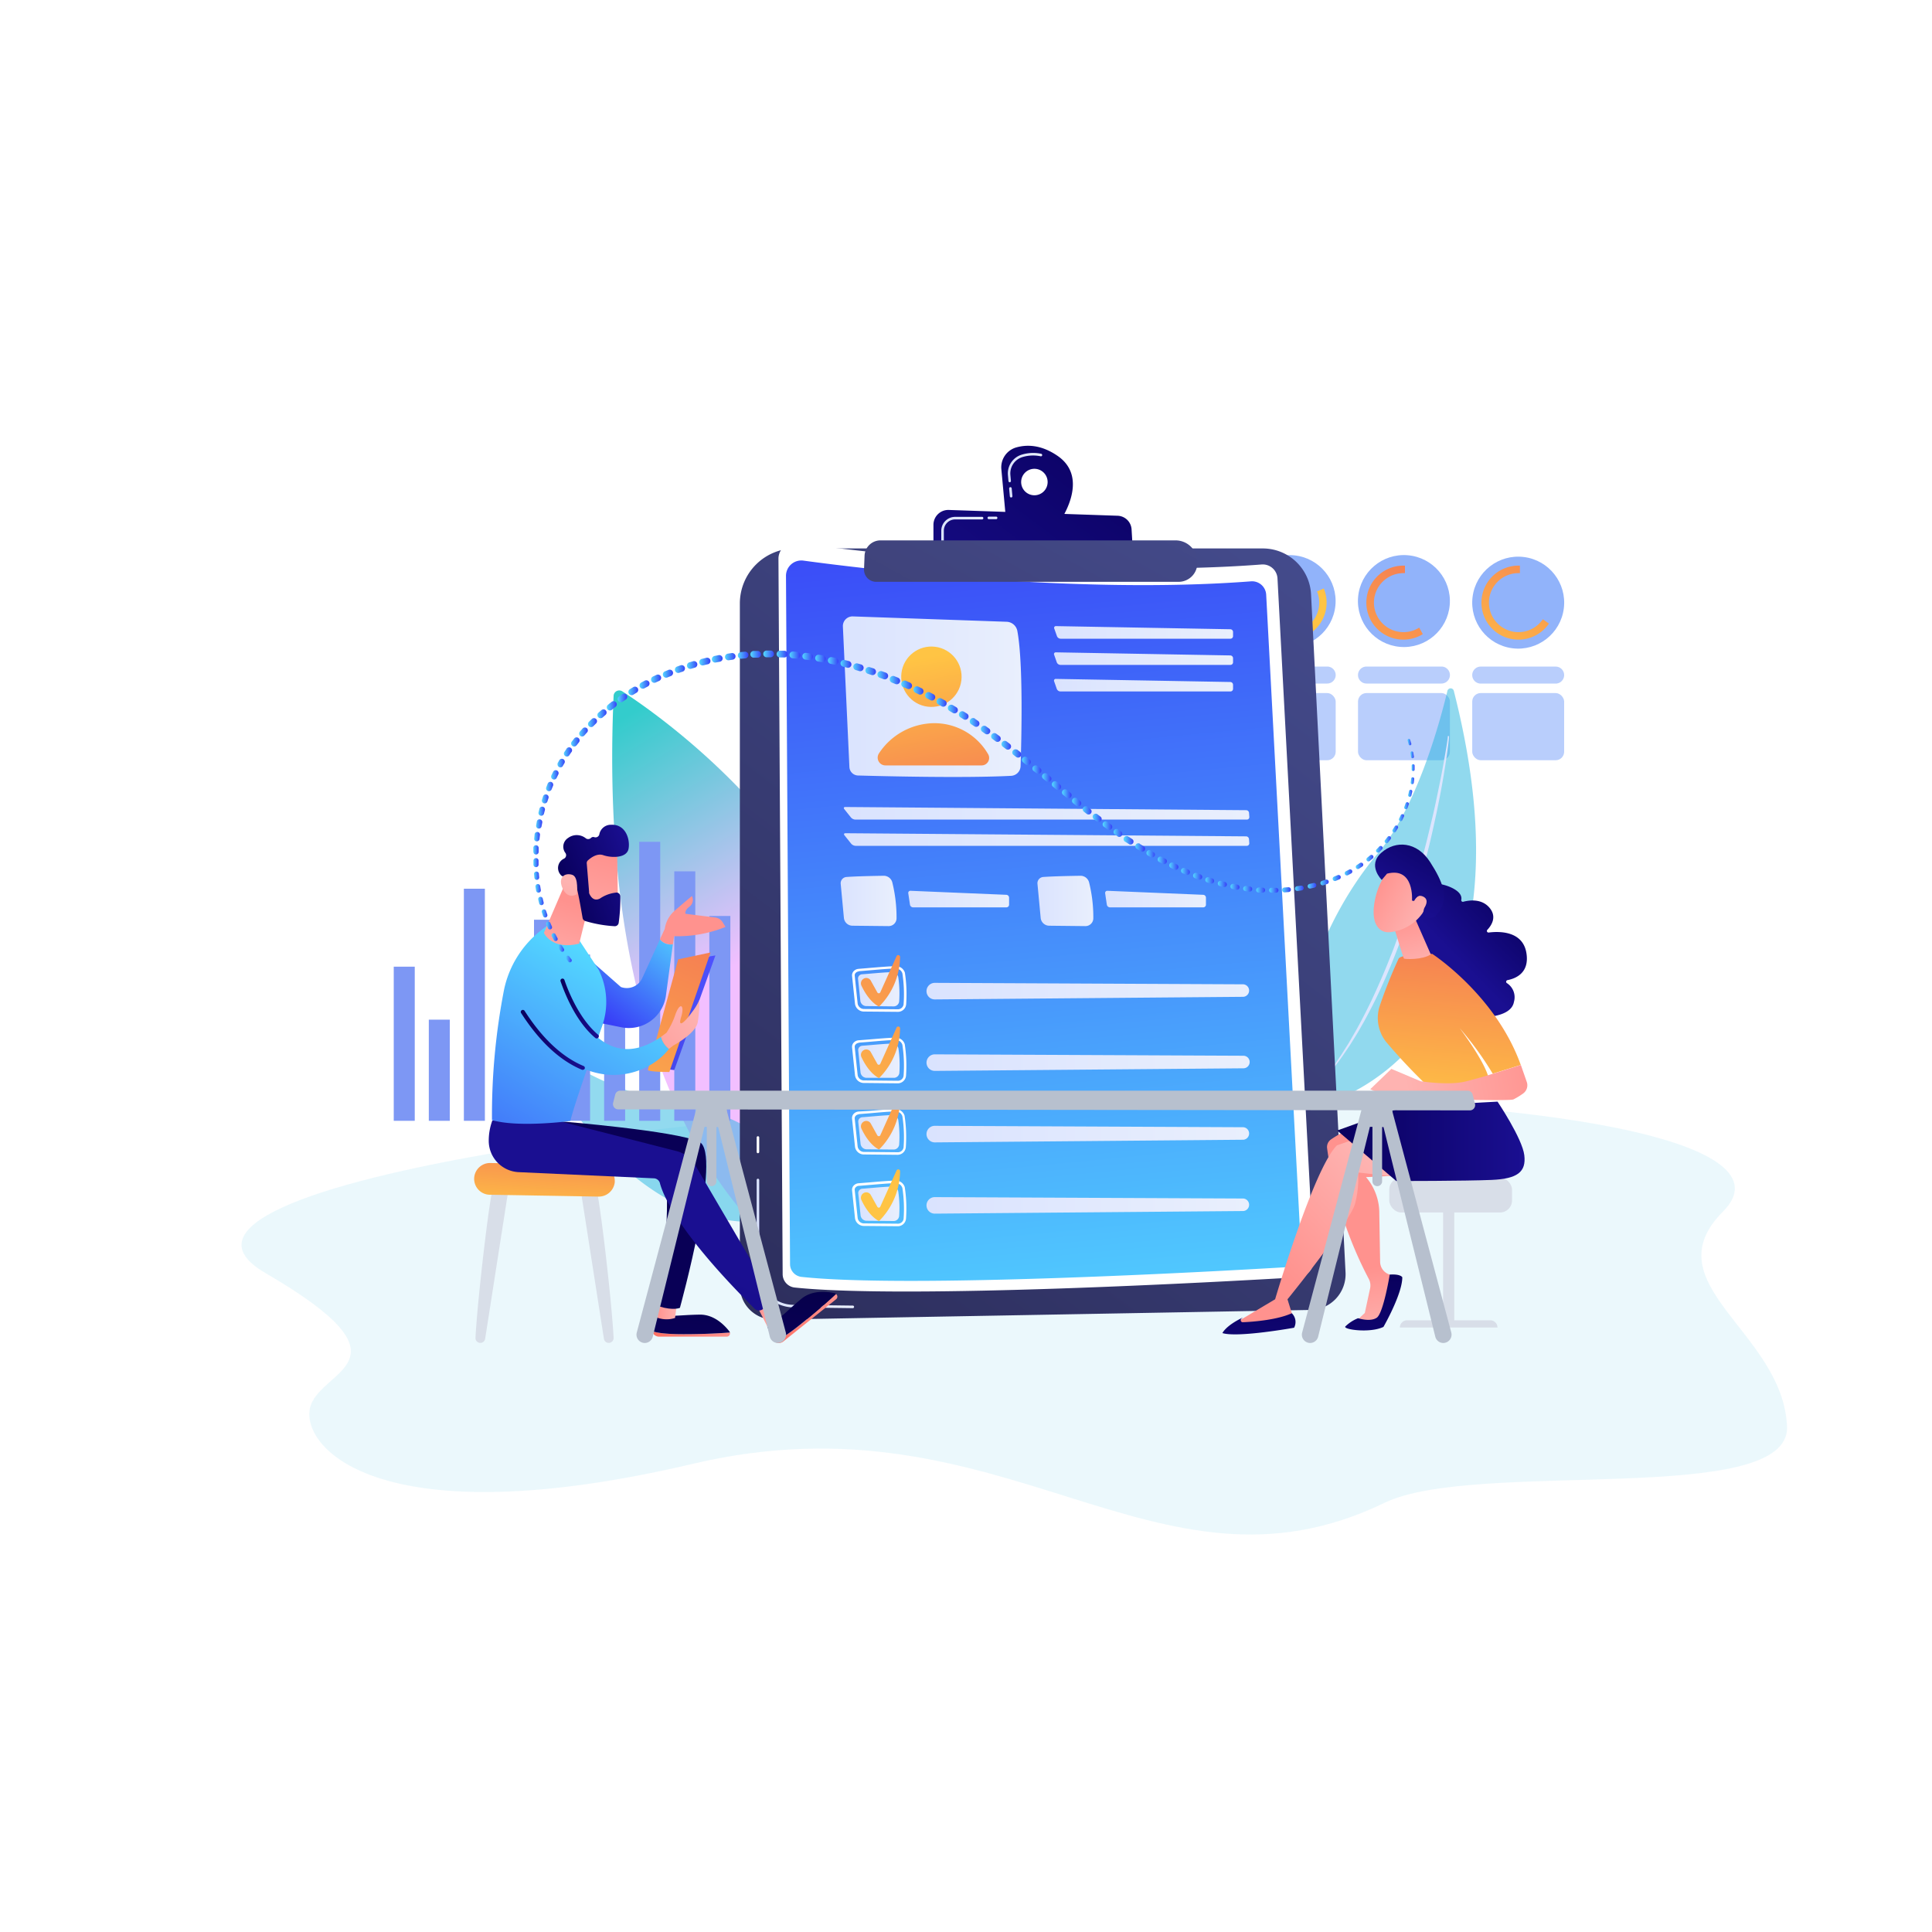 <svg xmlns="http://www.w3.org/2000/svg" xmlns:xlink="http://www.w3.org/1999/xlink" width="400" height="400" viewBox="0 0 400 400">
  <defs>
    <style>
      .cls-1 {
        isolation: isolate;
      }

      .cls-11, .cls-13, .cls-2 {
        fill: #25b5df;
      }

      .cls-10, .cls-13, .cls-2 {
        mix-blend-mode: multiply;
      }

      .cls-2 {
        opacity: 0.3;
        filter: url(#filter);
      }

      .cls-3 {
        fill: #91b3fa;
      }

      .cls-4 {
        fill: url(#linear-gradient);
      }

      .cls-5 {
        fill: url(#linear-gradient-2);
      }

      .cls-6 {
        fill: url(#linear-gradient-3);
      }

      .cls-7 {
        opacity: 0.64;
      }

      .cls-8 {
        fill: url(#Безымянный_градиент_78);
      }

      .cls-9 {
        fill: url(#Безымянный_градиент_78-2);
      }

      .cls-10, .cls-13 {
        opacity: 0.5;
      }

      .cls-12 {
        fill: #7d97f4;
      }

      .cls-14 {
        fill: #dce5fe;
      }

      .cls-15 {
        fill: url(#linear-gradient-4);
      }

      .cls-16 {
        fill: url(#linear-gradient-5);
      }

      .cls-17 {
        fill: #fff;
      }

      .cls-18 {
        fill: url(#linear-gradient-6);
      }

      .cls-19 {
        fill: url(#linear-gradient-7);
      }

      .cls-20 {
        fill: url(#linear-gradient-8);
      }

      .cls-21 {
        fill: url(#linear-gradient-9);
      }

      .cls-22 {
        fill: url(#linear-gradient-10);
      }

      .cls-23 {
        fill: url(#linear-gradient-11);
      }

      .cls-24 {
        fill: url(#linear-gradient-12);
      }

      .cls-25 {
        fill: url(#linear-gradient-13);
      }

      .cls-26 {
        fill: url(#linear-gradient-14);
      }

      .cls-27 {
        fill: url(#linear-gradient-15);
      }

      .cls-28 {
        fill: url(#linear-gradient-16);
      }

      .cls-29 {
        fill: url(#linear-gradient-17);
      }

      .cls-30 {
        fill: url(#linear-gradient-18);
      }

      .cls-31 {
        fill: url(#linear-gradient-19);
      }

      .cls-32 {
        fill: url(#linear-gradient-20);
      }

      .cls-33 {
        fill: url(#linear-gradient-21);
      }

      .cls-34 {
        fill: url(#linear-gradient-22);
      }

      .cls-35 {
        fill: url(#linear-gradient-23);
      }

      .cls-36 {
        fill: url(#linear-gradient-24);
      }

      .cls-37 {
        fill: url(#linear-gradient-25);
      }

      .cls-38 {
        fill: url(#linear-gradient-26);
      }

      .cls-39 {
        fill: url(#linear-gradient-27);
      }

      .cls-40 {
        fill: url(#linear-gradient-28);
      }

      .cls-41 {
        fill: url(#linear-gradient-29);
      }

      .cls-42 {
        fill: url(#linear-gradient-30);
      }

      .cls-43 {
        fill: url(#linear-gradient-31);
      }

      .cls-44 {
        fill: url(#linear-gradient-32);
      }

      .cls-45 {
        fill: url(#linear-gradient-33);
      }

      .cls-46 {
        fill: url(#linear-gradient-34);
      }

      .cls-47 {
        fill: url(#linear-gradient-35);
      }

      .cls-48 {
        fill: url(#linear-gradient-36);
      }

      .cls-49 {
        fill: #d8dee8;
      }

      .cls-50 {
        fill: url(#linear-gradient-37);
      }

      .cls-51 {
        fill: url(#linear-gradient-38);
      }

      .cls-52 {
        fill: url(#linear-gradient-39);
      }

      .cls-53 {
        fill: url(#linear-gradient-40);
      }

      .cls-54 {
        fill: url(#linear-gradient-41);
      }

      .cls-55 {
        fill: url(#linear-gradient-42);
      }

      .cls-56 {
        fill: url(#linear-gradient-43);
      }

      .cls-57 {
        fill: url(#linear-gradient-44);
      }

      .cls-58 {
        fill: url(#linear-gradient-45);
      }

      .cls-59 {
        fill: url(#linear-gradient-46);
      }

      .cls-60 {
        fill: url(#linear-gradient-47);
      }

      .cls-61 {
        fill: url(#linear-gradient-48);
      }

      .cls-62 {
        fill: url(#linear-gradient-49);
      }

      .cls-63 {
        fill: url(#linear-gradient-50);
      }

      .cls-64 {
        fill: url(#linear-gradient-51);
      }

      .cls-65 {
        fill: url(#linear-gradient-52);
      }

      .cls-66 {
        fill: url(#linear-gradient-53);
      }

      .cls-67 {
        fill: url(#linear-gradient-54);
      }

      .cls-68 {
        fill: url(#linear-gradient-55);
      }

      .cls-69 {
        fill: url(#linear-gradient-56);
      }

      .cls-70 {
        fill: url(#linear-gradient-57);
      }

      .cls-71 {
        fill: url(#linear-gradient-58);
      }

      .cls-72 {
        fill: url(#linear-gradient-59);
      }

      .cls-73 {
        fill: url(#linear-gradient-60);
      }

      .cls-74 {
        fill: url(#linear-gradient-61);
      }

      .cls-75 {
        fill: url(#linear-gradient-62);
      }

      .cls-76 {
        fill: url(#linear-gradient-63);
      }

      .cls-77 {
        fill: url(#linear-gradient-64);
      }

      .cls-78 {
        fill: url(#linear-gradient-65);
      }

      .cls-79 {
        fill: url(#linear-gradient-66);
      }

      .cls-80 {
        fill: url(#linear-gradient-67);
      }

      .cls-81 {
        fill: url(#linear-gradient-68);
      }

      .cls-82 {
        fill: url(#linear-gradient-69);
      }

      .cls-83 {
        fill: url(#linear-gradient-70);
      }

      .cls-84 {
        fill: #b7c0ce;
      }

      .cls-85 {
        fill: url(#linear-gradient-71);
      }

      .cls-86 {
        fill: url(#linear-gradient-72);
      }

      .cls-87 {
        fill: url(#linear-gradient-73);
      }

      .cls-88 {
        fill: url(#linear-gradient-74);
      }

      .cls-89 {
        fill: url(#linear-gradient-75);
      }

      .cls-90 {
        fill: url(#linear-gradient-76);
      }

      .cls-91 {
        fill: url(#linear-gradient-77);
      }

      .cls-92 {
        fill: url(#linear-gradient-78);
      }

      .cls-93 {
        fill: url(#linear-gradient-79);
      }

      .cls-94 {
        fill: url(#linear-gradient-80);
      }

      .cls-95 {
        fill: url(#linear-gradient-81);
      }

      .cls-96 {
        fill: url(#linear-gradient-82);
      }

      .cls-97 {
        fill: url(#linear-gradient-83);
      }

      .cls-98 {
        fill: url(#linear-gradient-84);
      }

      .cls-99 {
        fill: url(#linear-gradient-85);
      }

      .cls-100 {
        fill: url(#linear-gradient-86);
      }

      .cls-101 {
        fill: url(#linear-gradient-87);
      }

      .cls-102 {
        fill: url(#linear-gradient-88);
      }

      .cls-103 {
        fill: url(#linear-gradient-89);
      }

      .cls-104 {
        fill: url(#linear-gradient-90);
      }

      .cls-105 {
        fill: url(#linear-gradient-91);
      }

      .cls-106 {
        fill: url(#linear-gradient-92);
      }

      .cls-107 {
        fill: url(#linear-gradient-93);
      }

      .cls-108 {
        fill: url(#linear-gradient-94);
      }

      .cls-109 {
        fill: url(#linear-gradient-95);
      }

      .cls-110 {
        fill: url(#linear-gradient-96);
      }

      .cls-111 {
        fill: url(#linear-gradient-97);
      }

      .cls-112 {
        fill: url(#linear-gradient-98);
      }

      .cls-113 {
        fill: url(#linear-gradient-99);
      }

      .cls-114 {
        fill: url(#linear-gradient-100);
      }

      .cls-115 {
        fill: url(#linear-gradient-101);
      }

      .cls-116 {
        fill: url(#linear-gradient-102);
      }

      .cls-117 {
        fill: url(#linear-gradient-103);
      }

      .cls-118 {
        fill: url(#linear-gradient-104);
      }

      .cls-119 {
        fill: url(#linear-gradient-105);
      }

      .cls-120 {
        fill: url(#linear-gradient-106);
      }

      .cls-121 {
        fill: url(#linear-gradient-107);
      }

      .cls-122 {
        fill: url(#linear-gradient-108);
      }

      .cls-123 {
        fill: url(#linear-gradient-109);
      }

      .cls-124 {
        fill: url(#linear-gradient-110);
      }

      .cls-125 {
        fill: url(#linear-gradient-111);
      }

      .cls-126 {
        fill: url(#linear-gradient-112);
      }

      .cls-127 {
        fill: url(#linear-gradient-113);
      }

      .cls-128 {
        fill: url(#linear-gradient-114);
      }

      .cls-129 {
        fill: url(#linear-gradient-115);
      }

      .cls-130 {
        fill: url(#linear-gradient-116);
      }

      .cls-131 {
        fill: url(#linear-gradient-117);
      }

      .cls-132 {
        fill: url(#linear-gradient-118);
      }

      .cls-133 {
        fill: url(#linear-gradient-119);
      }

      .cls-134 {
        fill: url(#linear-gradient-120);
      }

      .cls-135 {
        fill: url(#linear-gradient-121);
      }

      .cls-136 {
        fill: url(#linear-gradient-122);
      }

      .cls-137 {
        fill: url(#linear-gradient-123);
      }

      .cls-138 {
        fill: url(#linear-gradient-124);
      }

      .cls-139 {
        fill: url(#linear-gradient-125);
      }

      .cls-140 {
        fill: url(#linear-gradient-126);
      }

      .cls-141 {
        fill: url(#linear-gradient-127);
      }

      .cls-142 {
        fill: url(#linear-gradient-128);
      }

      .cls-143 {
        fill: url(#linear-gradient-129);
      }

      .cls-144 {
        fill: url(#linear-gradient-130);
      }

      .cls-145 {
        fill: url(#linear-gradient-131);
      }

      .cls-146 {
        fill: url(#linear-gradient-132);
      }

      .cls-147 {
        fill: url(#linear-gradient-133);
      }

      .cls-148 {
        fill: url(#linear-gradient-134);
      }

      .cls-149 {
        fill: url(#linear-gradient-135);
      }

      .cls-150 {
        fill: url(#linear-gradient-136);
      }

      .cls-151 {
        fill: url(#linear-gradient-137);
      }

      .cls-152 {
        fill: url(#linear-gradient-138);
      }

      .cls-153 {
        fill: url(#linear-gradient-139);
      }

      .cls-154 {
        fill: url(#linear-gradient-140);
      }

      .cls-155 {
        fill: url(#linear-gradient-141);
      }

      .cls-156 {
        fill: url(#linear-gradient-142);
      }

      .cls-157 {
        fill: url(#linear-gradient-143);
      }

      .cls-158 {
        fill: url(#linear-gradient-144);
      }

      .cls-159 {
        fill: url(#linear-gradient-145);
      }

      .cls-160 {
        fill: url(#linear-gradient-146);
      }

      .cls-161 {
        fill: url(#linear-gradient-147);
      }

      .cls-162 {
        fill: url(#linear-gradient-148);
      }

      .cls-163 {
        fill: url(#linear-gradient-149);
      }

      .cls-164 {
        fill: url(#linear-gradient-150);
      }

      .cls-165 {
        fill: url(#linear-gradient-151);
      }

      .cls-166 {
        fill: url(#linear-gradient-152);
      }

      .cls-167 {
        fill: url(#linear-gradient-153);
      }

      .cls-168 {
        fill: url(#linear-gradient-154);
      }

      .cls-169 {
        fill: url(#linear-gradient-155);
      }

      .cls-170 {
        fill: url(#linear-gradient-156);
      }

      .cls-171 {
        fill: url(#linear-gradient-157);
      }

      .cls-172 {
        fill: url(#linear-gradient-158);
      }

      .cls-173 {
        fill: url(#linear-gradient-159);
      }

      .cls-174 {
        fill: url(#linear-gradient-160);
      }

      .cls-175 {
        fill: url(#linear-gradient-161);
      }

      .cls-176 {
        fill: url(#linear-gradient-162);
      }

      .cls-177 {
        fill: url(#linear-gradient-163);
      }

      .cls-178 {
        fill: url(#linear-gradient-164);
      }

      .cls-179 {
        fill: url(#linear-gradient-165);
      }

      .cls-180 {
        fill: url(#linear-gradient-166);
      }

      .cls-181 {
        fill: url(#linear-gradient-167);
      }

      .cls-182 {
        fill: url(#linear-gradient-168);
      }
    </style>
    <filter id="filter" x="28.8" y="206" width="362.4" height="132.72" filterUnits="userSpaceOnUse">
      <feOffset dx="10" dy="10" input="SourceAlpha"/>
      <feGaussianBlur stdDeviation="7" result="blur"/>
      <feFlood/>
      <feComposite operator="in" in2="blur"/>
      <feComposite in="SourceGraphic"/>
    </filter>
    <linearGradient id="linear-gradient" x1="286.93" y1="89.3" x2="269.01" y2="121.22" gradientUnits="userSpaceOnUse">
      <stop offset="0" stop-color="#f36f56"/>
      <stop offset="1" stop-color="#ffc444"/>
    </linearGradient>
    <linearGradient id="linear-gradient-2" x1="299.88" y1="109.69" x2="271.87" y2="153.01" xlink:href="#linear-gradient"/>
    <linearGradient id="linear-gradient-3" x1="323.72" y1="103.33" x2="307.11" y2="141.12" xlink:href="#linear-gradient"/>
    <linearGradient id="Безымянный_градиент_78" data-name="Безымянный градиент 78" x1="121.93" y1="152.87" x2="192.49" y2="269.85" gradientUnits="userSpaceOnUse">
      <stop offset="0" stop-color="#3cc"/>
      <stop offset="0.41" stop-color="#f2bfff"/>
      <stop offset="0.98" stop-color="#f2bfff"/>
    </linearGradient>
    <linearGradient id="Безымянный_градиент_78-2" x1="125.44" y1="150.76" x2="196" y2="267.74" xlink:href="#Безымянный_градиент_78"/>
    <linearGradient id="linear-gradient-4" x1="274.69" y1="116.52" x2="121.22" y2="318.09" gradientUnits="userSpaceOnUse">
      <stop offset="0" stop-color="#444b8c"/>
      <stop offset="1" stop-color="#26264f"/>
    </linearGradient>
    <linearGradient id="linear-gradient-5" x1="156.66" y1="257.44" x2="176.87" y2="257.44" gradientUnits="userSpaceOnUse">
      <stop offset="0" stop-color="#dae3fe"/>
      <stop offset="1" stop-color="#e9effd"/>
    </linearGradient>
    <linearGradient id="linear-gradient-6" x1="222.04" y1="286.97" x2="203.49" y2="96.04" gradientUnits="userSpaceOnUse">
      <stop offset="0" stop-color="#53d8ff"/>
      <stop offset="1" stop-color="#3840f7"/>
    </linearGradient>
    <linearGradient id="linear-gradient-7" x1="174.5" y1="144.26" x2="211.47" y2="144.26" xlink:href="#linear-gradient-5"/>
    <linearGradient id="linear-gradient-8" x1="198.71" y1="172.44" x2="192.08" y2="135.98" gradientTransform="translate(308.32 -68.4) rotate(82.98)" xlink:href="#linear-gradient"/>
    <linearGradient id="linear-gradient-9" x1="196.17" y1="172.91" x2="189.54" y2="136.44" xlink:href="#linear-gradient"/>
    <linearGradient id="linear-gradient-10" x1="218.22" y1="130.94" x2="255.29" y2="130.94" xlink:href="#linear-gradient-5"/>
    <linearGradient id="linear-gradient-11" x1="218.22" y1="136.36" x2="255.29" y2="136.36" xlink:href="#linear-gradient-5"/>
    <linearGradient id="linear-gradient-12" x1="218.22" y1="141.86" x2="255.29" y2="141.86" xlink:href="#linear-gradient-5"/>
    <linearGradient id="linear-gradient-13" x1="174.74" y1="168.39" x2="258.66" y2="168.39" xlink:href="#linear-gradient-5"/>
    <linearGradient id="linear-gradient-14" x1="174.74" y1="173.81" x2="258.66" y2="173.81" xlink:href="#linear-gradient-5"/>
    <linearGradient id="linear-gradient-15" x1="174.05" y1="186.53" x2="185.62" y2="186.53" xlink:href="#linear-gradient-5"/>
    <linearGradient id="linear-gradient-16" x1="188.04" y1="186.15" x2="208.92" y2="186.15" xlink:href="#linear-gradient-5"/>
    <linearGradient id="linear-gradient-17" x1="214.82" y1="186.53" x2="226.38" y2="186.53" xlink:href="#linear-gradient-5"/>
    <linearGradient id="linear-gradient-18" x1="228.8" y1="186.15" x2="249.68" y2="186.15" xlink:href="#linear-gradient-5"/>
    <linearGradient id="linear-gradient-19" x1="177.64" y1="204.84" x2="186.2" y2="204.84" xlink:href="#linear-gradient-5"/>
    <linearGradient id="linear-gradient-20" x1="191.82" y1="205.21" x2="258.72" y2="205.21" xlink:href="#linear-gradient-5"/>
    <linearGradient id="linear-gradient-21" x1="199.09" y1="173.99" x2="163.84" y2="234.17" xlink:href="#linear-gradient"/>
    <linearGradient id="linear-gradient-22" x1="177.64" y1="219.64" x2="186.2" y2="219.64" xlink:href="#linear-gradient-5"/>
    <linearGradient id="linear-gradient-23" x1="191.82" y1="220.01" x2="258.72" y2="220.01" xlink:href="#linear-gradient-5"/>
    <linearGradient id="linear-gradient-24" x1="205.55" y1="177.78" x2="170.29" y2="237.95" xlink:href="#linear-gradient"/>
    <linearGradient id="linear-gradient-25" x1="177.64" y1="234.44" x2="186.2" y2="234.44" xlink:href="#linear-gradient-5"/>
    <linearGradient id="linear-gradient-26" x1="191.82" y1="234.8" x2="258.72" y2="234.8" xlink:href="#linear-gradient-5"/>
    <linearGradient id="linear-gradient-27" x1="210.97" y1="192.61" x2="164.59" y2="257.29" xlink:href="#linear-gradient"/>
    <linearGradient id="linear-gradient-28" x1="177.64" y1="249.23" x2="186.2" y2="249.23" xlink:href="#linear-gradient-5"/>
    <linearGradient id="linear-gradient-29" x1="191.82" y1="249.6" x2="258.72" y2="249.6" xlink:href="#linear-gradient-5"/>
    <linearGradient id="linear-gradient-30" x1="218.46" y1="185.34" x2="183.2" y2="245.51" xlink:href="#linear-gradient"/>
    <linearGradient id="linear-gradient-31" x1="229.84" y1="79.96" x2="185.31" y2="138.54" gradientUnits="userSpaceOnUse">
      <stop offset="0" stop-color="#09005d"/>
      <stop offset="1" stop-color="#1a0f91"/>
    </linearGradient>
    <linearGradient id="linear-gradient-32" x1="208.66" y1="98.38" x2="215.8" y2="98.38" xlink:href="#linear-gradient-5"/>
    <linearGradient id="linear-gradient-33" x1="234.72" y1="83.68" x2="190.19" y2="142.26" xlink:href="#linear-gradient-31"/>
    <linearGradient id="linear-gradient-34" x1="204.51" y1="107.23" x2="206.54" y2="107.23" xlink:href="#linear-gradient-5"/>
    <linearGradient id="linear-gradient-35" x1="194.88" y1="109.55" x2="203.54" y2="109.55" xlink:href="#linear-gradient-5"/>
    <linearGradient id="linear-gradient-36" x1="229.11" y1="87.26" x2="198.36" y2="143.72" gradientUnits="userSpaceOnUse">
      <stop offset="0" stop-color="#444b8c"/>
      <stop offset="1" stop-color="#3e4177"/>
    </linearGradient>
    <linearGradient id="linear-gradient-37" x1="286.44" y1="262.04" x2="288.76" y2="276.24" gradientUnits="userSpaceOnUse">
      <stop offset="0" stop-color="#ff928e"/>
      <stop offset="1" stop-color="#feb3b1"/>
    </linearGradient>
    <linearGradient id="linear-gradient-38" x1="284.79" y1="263.94" x2="282.37" y2="300.95" xlink:href="#linear-gradient-31"/>
    <linearGradient id="linear-gradient-39" x1="264.4" y1="262.65" x2="285.65" y2="242.88" xlink:href="#linear-gradient-37"/>
    <linearGradient id="linear-gradient-40" x1="276.85" y1="236.3" x2="315.65" y2="236.3" xlink:href="#linear-gradient-31"/>
    <linearGradient id="linear-gradient-41" x1="261.49" y1="262.42" x2="259.08" y2="299.44" xlink:href="#linear-gradient-31"/>
    <linearGradient id="linear-gradient-42" x1="315.08" y1="185.82" x2="301.82" y2="198.8" xlink:href="#linear-gradient-31"/>
    <linearGradient id="linear-gradient-43" x1="302.22" y1="188.36" x2="298.9" y2="230.13" xlink:href="#linear-gradient"/>
    <linearGradient id="linear-gradient-44" x1="290.73" y1="189.22" x2="294.17" y2="200.54" xlink:href="#linear-gradient-37"/>
    <linearGradient id="linear-gradient-45" x1="284.33" y1="183.72" x2="294.73" y2="189.29" xlink:href="#linear-gradient-37"/>
    <linearGradient id="linear-gradient-46" x1="859.71" y1="-1174.49" x2="846.43" y2="-1161.5" gradientTransform="translate(-223.36 1529.57) rotate(-15.18)" xlink:href="#linear-gradient-31"/>
    <linearGradient id="linear-gradient-47" x1="284.82" y1="182.86" x2="295.22" y2="188.43" xlink:href="#linear-gradient-37"/>
    <linearGradient id="linear-gradient-48" x1="320.14" y1="221.08" x2="291.28" y2="226.09" xlink:href="#linear-gradient-37"/>
    <linearGradient id="linear-gradient-49" x1="113.54" y1="232.03" x2="112.22" y2="251.92" xlink:href="#linear-gradient"/>
    <linearGradient id="linear-gradient-50" x1="1582" y1="-2122.61" x2="1577.4" y2="-2109.08" gradientTransform="matrix(0.86, -0.5, 0.5, 0.86, -159.14, 2824.01)" xlink:href="#linear-gradient-37"/>
    <linearGradient id="linear-gradient-51" x1="138.98" y1="190.34" x2="124.09" y2="209.77" xlink:href="#linear-gradient-6"/>
    <linearGradient id="linear-gradient-52" x1="135" y1="276.16" x2="151.14" y2="276.16" gradientUnits="userSpaceOnUse">
      <stop offset="0" stop-color="#fe7062"/>
      <stop offset="1" stop-color="#ff928e"/>
    </linearGradient>
    <linearGradient id="linear-gradient-53" x1="147.44" y1="245.11" x2="143.03" y2="275.59" gradientUnits="userSpaceOnUse">
      <stop offset="0" stop-color="#020039"/>
      <stop offset="1" stop-color="#090056"/>
    </linearGradient>
    <linearGradient id="linear-gradient-54" x1="135.8" y1="271.29" x2="140.17" y2="271.29" xlink:href="#linear-gradient-37"/>
    <linearGradient id="linear-gradient-55" x1="160.32" y1="272.96" x2="173.36" y2="272.96" xlink:href="#linear-gradient-52"/>
    <linearGradient id="linear-gradient-56" x1="169.29" y1="248.27" x2="164.88" y2="278.75" xlink:href="#linear-gradient-53"/>
    <linearGradient id="linear-gradient-57" x1="128.94" y1="184.47" x2="128.94" y2="213.16" xlink:href="#linear-gradient-53"/>
    <linearGradient id="linear-gradient-58" x1="156.5" y1="271.66" x2="161.71" y2="271.66" xlink:href="#linear-gradient-37"/>
    <linearGradient id="linear-gradient-59" x1="95.6" y1="326.57" x2="130.13" y2="252.78" xlink:href="#linear-gradient-31"/>
    <linearGradient id="linear-gradient-60" x1="123.06" y1="197.59" x2="89.03" y2="254.59" xlink:href="#linear-gradient-6"/>
    <linearGradient id="linear-gradient-61" x1="118.54" y1="186.99" x2="113.53" y2="203" xlink:href="#linear-gradient-37"/>
    <linearGradient id="linear-gradient-62" x1="134.53" y1="209.68" x2="148.12" y2="209.68" gradientUnits="userSpaceOnUse">
      <stop offset="0" stop-color="#4042e2"/>
      <stop offset="1" stop-color="#4f52ff"/>
    </linearGradient>
    <linearGradient id="linear-gradient-63" x1="150.88" y1="184.47" x2="123.69" y2="246.13" xlink:href="#linear-gradient"/>
    <linearGradient id="linear-gradient-64" x1="895.95" y1="112.8" x2="882.64" y2="130.4" gradientTransform="translate(-753.7 383.69) rotate(-20.41)" xlink:href="#linear-gradient-37"/>
    <linearGradient id="linear-gradient-65" x1="885.79" y1="117.05" x2="901.68" y2="117.05" gradientTransform="translate(-753.7 383.69) rotate(-20.41)" xlink:href="#linear-gradient-31"/>
    <linearGradient id="linear-gradient-66" x1="876.46" y1="126.74" x2="887.13" y2="115.79" gradientTransform="translate(-753.7 383.69) rotate(-20.41)" xlink:href="#linear-gradient-37"/>
    <linearGradient id="linear-gradient-67" x1="128.59" y1="200.89" x2="94.56" y2="257.9" xlink:href="#linear-gradient-6"/>
    <linearGradient id="linear-gradient-68" x1="116.04" y1="208.79" x2="123.96" y2="208.79" xlink:href="#linear-gradient-31"/>
    <linearGradient id="linear-gradient-69" x1="107.82" y1="215.27" x2="121.09" y2="215.27" xlink:href="#linear-gradient-31"/>
    <linearGradient id="linear-gradient-70" x1="127.17" y1="223.06" x2="144.44" y2="209.14" xlink:href="#linear-gradient-37"/>
    <linearGradient id="linear-gradient-71" x1="117.09" y1="198.54" x2="118.4" y2="198.54" xlink:href="#linear-gradient-6"/>
    <linearGradient id="linear-gradient-72" x1="115.56" y1="196.36" x2="116.83" y2="196.36" xlink:href="#linear-gradient-6"/>
    <linearGradient id="linear-gradient-73" x1="114.22" y1="194.05" x2="115.46" y2="194.05" xlink:href="#linear-gradient-6"/>
    <linearGradient id="linear-gradient-74" x1="113.08" y1="191.63" x2="114.3" y2="191.63" xlink:href="#linear-gradient-6"/>
    <linearGradient id="linear-gradient-75" x1="112.15" y1="189.12" x2="113.34" y2="189.12" xlink:href="#linear-gradient-6"/>
    <linearGradient id="linear-gradient-76" x1="111.42" y1="186.55" x2="112.58" y2="186.55" xlink:href="#linear-gradient-6"/>
    <linearGradient id="linear-gradient-77" x1="110.89" y1="183.93" x2="112.02" y2="183.93" xlink:href="#linear-gradient-6"/>
    <linearGradient id="linear-gradient-78" x1="110.56" y1="181.27" x2="111.66" y2="181.27" xlink:href="#linear-gradient-6"/>
    <linearGradient id="linear-gradient-79" x1="110.41" y1="178.59" x2="111.48" y2="178.59" xlink:href="#linear-gradient-6"/>
    <linearGradient id="linear-gradient-80" x1="110.42" y1="175.91" x2="111.54" y2="175.91" xlink:href="#linear-gradient-6"/>
    <linearGradient id="linear-gradient-81" x1="110.59" y1="173.24" x2="111.79" y2="173.24" xlink:href="#linear-gradient-6"/>
    <linearGradient id="linear-gradient-82" x1="110.94" y1="170.59" x2="112.23" y2="170.59" xlink:href="#linear-gradient-6"/>
    <linearGradient id="linear-gradient-83" x1="111.47" y1="167.98" x2="112.82" y2="167.98" xlink:href="#linear-gradient-6"/>
    <linearGradient id="linear-gradient-84" x1="112.18" y1="165.4" x2="113.6" y2="165.4" xlink:href="#linear-gradient-6"/>
    <linearGradient id="linear-gradient-85" x1="113.05" y1="162.88" x2="114.54" y2="162.88" xlink:href="#linear-gradient-6"/>
    <linearGradient id="linear-gradient-86" x1="114.1" y1="160.43" x2="115.66" y2="160.43" xlink:href="#linear-gradient-6"/>
    <linearGradient id="linear-gradient-87" x1="115.32" y1="158.06" x2="116.94" y2="158.06" xlink:href="#linear-gradient-6"/>
    <linearGradient id="linear-gradient-88" x1="116.7" y1="155.78" x2="118.39" y2="155.78" xlink:href="#linear-gradient-6"/>
    <linearGradient id="linear-gradient-89" x1="118.24" y1="153.61" x2="119.99" y2="153.61" xlink:href="#linear-gradient-6"/>
    <linearGradient id="linear-gradient-90" x1="119.93" y1="151.55" x2="121.73" y2="151.55" xlink:href="#linear-gradient-6"/>
    <linearGradient id="linear-gradient-91" x1="121.75" y1="149.61" x2="123.6" y2="149.61" xlink:href="#linear-gradient-6"/>
    <linearGradient id="linear-gradient-92" x1="123.68" y1="147.78" x2="125.59" y2="147.78" xlink:href="#linear-gradient-6"/>
    <linearGradient id="linear-gradient-93" x1="125.73" y1="146.08" x2="127.68" y2="146.08" xlink:href="#linear-gradient-6"/>
    <linearGradient id="linear-gradient-94" x1="127.87" y1="144.5" x2="129.86" y2="144.5" xlink:href="#linear-gradient-6"/>
    <linearGradient id="linear-gradient-95" x1="130.1" y1="143.04" x2="132.13" y2="143.04" xlink:href="#linear-gradient-6"/>
    <linearGradient id="linear-gradient-96" x1="132.41" y1="141.72" x2="134.48" y2="141.72" xlink:href="#linear-gradient-6"/>
    <linearGradient id="linear-gradient-97" x1="134.79" y1="140.51" x2="136.88" y2="140.51" xlink:href="#linear-gradient-6"/>
    <linearGradient id="linear-gradient-98" x1="137.24" y1="139.44" x2="139.35" y2="139.44" xlink:href="#linear-gradient-6"/>
    <linearGradient id="linear-gradient-99" x1="139.73" y1="138.49" x2="141.86" y2="138.49" xlink:href="#linear-gradient-6"/>
    <linearGradient id="linear-gradient-100" x1="142.27" y1="137.67" x2="144.42" y2="137.67" xlink:href="#linear-gradient-6"/>
    <linearGradient id="linear-gradient-101" x1="144.85" y1="136.97" x2="147.02" y2="136.97" xlink:href="#linear-gradient-6"/>
    <linearGradient id="linear-gradient-102" x1="147.47" y1="136.4" x2="149.64" y2="136.4" xlink:href="#linear-gradient-6"/>
    <linearGradient id="linear-gradient-103" x1="150.11" y1="135.95" x2="152.29" y2="135.95" xlink:href="#linear-gradient-6"/>
    <linearGradient id="linear-gradient-104" x1="152.76" y1="135.64" x2="154.95" y2="135.64" xlink:href="#linear-gradient-6"/>
    <linearGradient id="linear-gradient-105" x1="155.43" y1="135.44" x2="157.63" y2="135.44" xlink:href="#linear-gradient-6"/>
    <linearGradient id="linear-gradient-106" x1="158.11" y1="135.38" x2="160.31" y2="135.38" xlink:href="#linear-gradient-6"/>
    <linearGradient id="linear-gradient-107" x1="160.79" y1="135.45" x2="162.99" y2="135.45" xlink:href="#linear-gradient-6"/>
    <linearGradient id="linear-gradient-108" x1="163.46" y1="135.63" x2="165.66" y2="135.63" xlink:href="#linear-gradient-6"/>
    <linearGradient id="linear-gradient-109" x1="166.13" y1="135.92" x2="168.33" y2="135.92" xlink:href="#linear-gradient-6"/>
    <linearGradient id="linear-gradient-110" x1="168.78" y1="136.32" x2="170.98" y2="136.32" xlink:href="#linear-gradient-6"/>
    <linearGradient id="linear-gradient-111" x1="171.41" y1="136.83" x2="173.61" y2="136.83" xlink:href="#linear-gradient-6"/>
    <linearGradient id="linear-gradient-112" x1="174.02" y1="137.44" x2="176.21" y2="137.44" xlink:href="#linear-gradient-6"/>
    <linearGradient id="linear-gradient-113" x1="176.61" y1="138.14" x2="178.8" y2="138.14" xlink:href="#linear-gradient-6"/>
    <linearGradient id="linear-gradient-114" x1="179.17" y1="138.94" x2="181.35" y2="138.94" xlink:href="#linear-gradient-6"/>
    <linearGradient id="linear-gradient-115" x1="181.7" y1="139.82" x2="183.88" y2="139.82" xlink:href="#linear-gradient-6"/>
    <linearGradient id="linear-gradient-116" x1="184.21" y1="140.79" x2="186.37" y2="140.79" xlink:href="#linear-gradient-6"/>
    <linearGradient id="linear-gradient-117" x1="186.68" y1="141.84" x2="188.82" y2="141.84" xlink:href="#linear-gradient-6"/>
    <linearGradient id="linear-gradient-118" x1="189.12" y1="142.96" x2="191.25" y2="142.96" xlink:href="#linear-gradient-6"/>
    <linearGradient id="linear-gradient-119" x1="191.53" y1="144.16" x2="193.64" y2="144.16" xlink:href="#linear-gradient-6"/>
    <linearGradient id="linear-gradient-120" x1="193.9" y1="145.43" x2="195.99" y2="145.43" xlink:href="#linear-gradient-6"/>
    <linearGradient id="linear-gradient-121" x1="196.24" y1="146.76" x2="198.31" y2="146.76" xlink:href="#linear-gradient-6"/>
    <linearGradient id="linear-gradient-122" x1="198.54" y1="148.16" x2="200.59" y2="148.16" xlink:href="#linear-gradient-6"/>
    <linearGradient id="linear-gradient-123" x1="200.8" y1="149.61" x2="202.83" y2="149.61" xlink:href="#linear-gradient-6"/>
    <linearGradient id="linear-gradient-124" x1="203.02" y1="151.13" x2="205.03" y2="151.13" xlink:href="#linear-gradient-6"/>
    <linearGradient id="linear-gradient-125" x1="205.2" y1="152.69" x2="207.19" y2="152.69" xlink:href="#linear-gradient-6"/>
    <linearGradient id="linear-gradient-126" x1="207.35" y1="154.3" x2="209.33" y2="154.3" xlink:href="#linear-gradient-6"/>
    <linearGradient id="linear-gradient-127" x1="209.48" y1="155.94" x2="211.44" y2="155.94" xlink:href="#linear-gradient-6"/>
    <linearGradient id="linear-gradient-128" x1="211.58" y1="157.6" x2="213.53" y2="157.6" xlink:href="#linear-gradient-6"/>
    <linearGradient id="linear-gradient-129" x1="213.67" y1="159.29" x2="215.61" y2="159.29" xlink:href="#linear-gradient-6"/>
    <linearGradient id="linear-gradient-130" x1="215.75" y1="160.98" x2="217.68" y2="160.98" xlink:href="#linear-gradient-6"/>
    <linearGradient id="linear-gradient-131" x1="217.83" y1="162.68" x2="219.75" y2="162.68" xlink:href="#linear-gradient-6"/>
    <linearGradient id="linear-gradient-132" x1="219.91" y1="164.38" x2="221.82" y2="164.38" xlink:href="#linear-gradient-6"/>
    <linearGradient id="linear-gradient-133" x1="222" y1="166.06" x2="223.91" y2="166.06" xlink:href="#linear-gradient-6"/>
    <linearGradient id="linear-gradient-134" x1="224.1" y1="167.72" x2="226.01" y2="167.72" xlink:href="#linear-gradient-6"/>
    <linearGradient id="linear-gradient-135" x1="226.22" y1="169.36" x2="228.13" y2="169.36" xlink:href="#linear-gradient-6"/>
    <linearGradient id="linear-gradient-136" x1="228.37" y1="170.96" x2="230.28" y2="170.96" xlink:href="#linear-gradient-6"/>
    <linearGradient id="linear-gradient-137" x1="230.56" y1="172.51" x2="232.47" y2="172.51" xlink:href="#linear-gradient-6"/>
    <linearGradient id="linear-gradient-138" x1="232.77" y1="174.02" x2="234.69" y2="174.02" xlink:href="#linear-gradient-6"/>
    <linearGradient id="linear-gradient-139" x1="235.03" y1="175.46" x2="236.94" y2="175.46" xlink:href="#linear-gradient-6"/>
    <linearGradient id="linear-gradient-140" x1="237.34" y1="176.83" x2="239.24" y2="176.83" xlink:href="#linear-gradient-6"/>
    <linearGradient id="linear-gradient-141" x1="239.68" y1="178.12" x2="241.59" y2="178.12" xlink:href="#linear-gradient-6"/>
    <linearGradient id="linear-gradient-142" x1="242.08" y1="179.33" x2="243.98" y2="179.33" xlink:href="#linear-gradient-6"/>
    <linearGradient id="linear-gradient-143" x1="244.53" y1="180.43" x2="246.42" y2="180.43" xlink:href="#linear-gradient-6"/>
    <linearGradient id="linear-gradient-144" x1="247.02" y1="181.42" x2="248.91" y2="181.42" xlink:href="#linear-gradient-6"/>
    <linearGradient id="linear-gradient-145" x1="249.55" y1="182.29" x2="251.44" y2="182.29" xlink:href="#linear-gradient-6"/>
    <linearGradient id="linear-gradient-146" x1="252.13" y1="183.02" x2="254.01" y2="183.02" xlink:href="#linear-gradient-6"/>
    <linearGradient id="linear-gradient-147" x1="254.75" y1="183.6" x2="256.63" y2="183.6" xlink:href="#linear-gradient-6"/>
    <linearGradient id="linear-gradient-148" x1="257.4" y1="184.02" x2="259.27" y2="184.02" xlink:href="#linear-gradient-6"/>
    <linearGradient id="linear-gradient-149" x1="260.08" y1="184.26" x2="261.93" y2="184.26" xlink:href="#linear-gradient-6"/>
    <linearGradient id="linear-gradient-150" x1="262.77" y1="184.34" x2="264.6" y2="184.34" xlink:href="#linear-gradient-6"/>
    <linearGradient id="linear-gradient-151" x1="265.45" y1="184.22" x2="267.27" y2="184.22" xlink:href="#linear-gradient-6"/>
    <linearGradient id="linear-gradient-152" x1="268.13" y1="183.92" x2="269.92" y2="183.92" xlink:href="#linear-gradient-6"/>
    <linearGradient id="linear-gradient-153" x1="270.77" y1="183.41" x2="272.53" y2="183.41" xlink:href="#linear-gradient-6"/>
    <linearGradient id="linear-gradient-154" x1="273.38" y1="182.7" x2="275.1" y2="182.7" xlink:href="#linear-gradient-6"/>
    <linearGradient id="linear-gradient-155" x1="275.91" y1="181.78" x2="277.59" y2="181.78" xlink:href="#linear-gradient-6"/>
    <linearGradient id="linear-gradient-156" x1="278.36" y1="180.63" x2="279.98" y2="180.63" xlink:href="#linear-gradient-6"/>
    <linearGradient id="linear-gradient-157" x1="280.7" y1="179.26" x2="282.25" y2="179.26" xlink:href="#linear-gradient-6"/>
    <linearGradient id="linear-gradient-158" x1="282.89" y1="177.67" x2="284.36" y2="177.67" xlink:href="#linear-gradient-6"/>
    <linearGradient id="linear-gradient-159" x1="284.9" y1="175.85" x2="286.28" y2="175.85" xlink:href="#linear-gradient-6"/>
    <linearGradient id="linear-gradient-160" x1="286.7" y1="173.83" x2="287.99" y2="173.83" xlink:href="#linear-gradient-6"/>
    <linearGradient id="linear-gradient-161" x1="288.28" y1="171.63" x2="289.47" y2="171.63" xlink:href="#linear-gradient-6"/>
    <linearGradient id="linear-gradient-162" x1="289.63" y1="169.28" x2="290.71" y2="169.28" xlink:href="#linear-gradient-6"/>
    <linearGradient id="linear-gradient-163" x1="290.72" y1="166.81" x2="291.69" y2="166.81" xlink:href="#linear-gradient-6"/>
    <linearGradient id="linear-gradient-164" x1="291.54" y1="164.24" x2="292.4" y2="164.24" xlink:href="#linear-gradient-6"/>
    <linearGradient id="linear-gradient-165" x1="292.07" y1="161.6" x2="292.8" y2="161.6" xlink:href="#linear-gradient-6"/>
    <linearGradient id="linear-gradient-166" x1="292.27" y1="158.93" x2="292.89" y2="158.93" xlink:href="#linear-gradient-6"/>
    <linearGradient id="linear-gradient-167" x1="292.03" y1="156.26" x2="292.73" y2="156.26" xlink:href="#linear-gradient-6"/>
    <linearGradient id="linear-gradient-168" x1="291.42" y1="153.64" x2="292.2" y2="153.64" xlink:href="#linear-gradient-6"/>
  </defs>
  <g class="cls-1">
    <g id="Illustration">
      <g>
        <path class="cls-2" d="M276.64,301.15c18.8-9.11,84,1,83.35-15.78-.8-19.66-28.27-29.49-13.25-44.54,14-14.05-33.07-24-116.5-23.73S12.59,234.73,44.93,253.56s10.79,19.81,9.21,28.13,14.78,26.58,79.4,11.36S229,324.21,276.64,301.15Z"/>
        <g>
          <circle class="cls-3" cx="267.02" cy="124.46" r="9.52" transform="translate(116.86 377.92) rotate(-84.35)"/>
          <circle class="cls-3" cx="290.68" cy="124.46" r="9.52" transform="translate(143 404.05) rotate(-85.34)"/>
          <circle class="cls-3" cx="314.33" cy="124.77" r="9.52" transform="translate(151.3 421.07) rotate(-82.83)"/>
          <g>
            <path class="cls-4" d="M272.68,122.45a6.11,6.11,0,1,1-5.66-3.79h.31v-1.55H267a7.66,7.66,0,1,0,7.66,7.66,7.56,7.56,0,0,0-.58-2.94Z"/>
            <path class="cls-5" d="M293.83,129.94a6,6,0,0,1-3.26.94,6.11,6.11,0,0,1,0-12.22h.31v-1.55h-.31a7.66,7.66,0,1,0,4,14.18Z"/>
            <path class="cls-6" d="M319.43,128.21a6.11,6.11,0,1,1-5.05-9.55h.3v-1.55h-.3a7.66,7.66,0,1,0,6.31,12Z"/>
          </g>
          <g class="cls-7">
            <path class="cls-3" d="M274.78,138H259.27a1.76,1.76,0,1,0,0,3.52h15.51a1.76,1.76,0,1,0,0-3.52Z"/>
            <path class="cls-3" d="M298.43,138H282.92a1.76,1.76,0,0,0,0,3.52h15.51a1.76,1.76,0,0,0,0-3.52Z"/>
            <path class="cls-3" d="M306.57,141.53h15.51a1.76,1.76,0,1,0,0-3.52H306.57a1.76,1.76,0,0,0,0,3.52Z"/>
            <rect class="cls-3" x="257.51" y="143.49" width="19.03" height="13.91" rx="1.76"/>
            <rect class="cls-3" x="281.16" y="143.49" width="19.03" height="13.91" rx="1.76"/>
            <rect class="cls-3" x="304.81" y="143.49" width="19.03" height="13.91" rx="1.76"/>
          </g>
        </g>
        <g>
          <path class="cls-8" d="M128.85,143.14c11.63,7.53,77.53,54.16,44.88,123.86,0,0-51.28-19.53-46.69-122.94A1.17,1.17,0,0,1,128.85,143.14Z"/>
          <path class="cls-9" d="M133.71,156.19s3.75,5.49,9,13.93l2,3.3L147,177c1.47,2.44,3,5,4.59,7.71s3.17,5.48,4.78,8.33l2.39,4.32c.78,1.46,1.58,2.91,2.35,4.38s1.56,2.94,2.31,4.41l1.13,2.21c.38.73.74,1.47,1.1,2.2s.73,1.46,1.09,2.19l1.05,2.17c.71,1.44,1.37,2.88,2,4.3,1.31,2.83,2.52,5.59,3.62,8.22s2.09,5.16,3,7.5c.45,1.16.83,2.3,1.2,3.37l.54,1.58c.17.51.32,1,.47,1.49.3,1,.6,1.88.84,2.72l.64,2.33.27,1,.21.89.33,1.4.28,1.16a.44.44,0,0,1-.34.54.43.43,0,0,1-.53-.33h0v0l-.27-1.16-.32-1.39-.2-.88-.26-1-.63-2.31c-.23-.84-.53-1.74-.82-2.7-.15-.48-.29-1-.46-1.49l-.53-1.57c-.36-1.07-.74-2.2-1.18-3.36-.84-2.34-1.82-4.84-2.9-7.48s-2.27-5.39-3.56-8.22c-.65-1.41-1.3-2.85-2-4.29l-1-2.18L165,210.83c-.36-.73-.72-1.47-1.09-2.2l-1.12-2.2c-.74-1.48-1.52-3-2.28-4.42s-1.56-2.93-2.33-4.38-1.59-2.9-2.37-4.33c-1.59-2.85-3.17-5.65-4.73-8.34s-3.09-5.28-4.55-7.73l-2.15-3.56-2-3.3c-1.31-2.12-2.52-4.05-3.61-5.76s-2-3.19-2.83-4.4c-1.59-2.44-2.51-3.81-2.51-3.81a.19.19,0,0,1,.31-.21Z"/>
        </g>
        <g class="cls-10">
          <path class="cls-11" d="M110.61,216.71a.51.51,0,0,1,.73-.66c4.25,2.87,15.63,10.07,24.78,11.26,14.9,1.94,31.68,11.35,32.75,22.66C168.87,250,137.81,267.76,110.61,216.71Z"/>
          <path class="cls-11" d="M116,221.35l.11.1.34.29,1.35,1.08c.59.45,1.3,1,2.12,1.63s1.77,1.32,2.8,2.07,2.15,1.56,3.35,2.38,2.48,1.69,3.81,2.57,2.71,1.77,4.14,2.64l1.07.66,1.09.65c.72.44,1.46.85,2.19,1.28s1.49.82,2.22,1.24l2.22,1.19c.75.38,1.48.77,2.21,1.13l1.1.54,1.09.52q2.16,1,4.19,1.85c1.34.57,2.63,1.06,3.83,1.49l1.72.6,1.57.49.72.22.67.19,1.19.32,1.68.4.59.14h0a.09.09,0,0,1,0,.17l-.6-.12c-.4-.08-1-.18-1.7-.35l-1.2-.29-.68-.17-.73-.21c-.49-.14-1-.28-1.59-.45l-1.74-.57c-1.21-.42-2.51-.89-3.87-1.44s-2.78-1.16-4.23-1.83c-.37-.16-.73-.33-1.1-.51l-1.1-.53c-.74-.36-1.48-.75-2.23-1.13l-2.23-1.19c-.74-.41-1.49-.82-2.23-1.25s-1.47-.85-2.2-1.29l-1.08-.66-1.08-.66c-1.42-.89-2.8-1.79-4.14-2.67s-2.59-1.77-3.78-2.62-2.31-1.67-3.33-2.43c-2-1.54-3.7-2.87-4.85-3.82-.57-.47-1-.85-1.32-1.12l-.35-.31-.11-.1a.11.11,0,0,1,0-.13.09.09,0,0,1,.12,0Z"/>
        </g>
        <g>
          <rect class="cls-12" x="81.52" y="200.14" width="4.35" height="31.91"/>
          <rect class="cls-12" x="88.78" y="211.11" width="4.35" height="20.94"/>
          <rect class="cls-12" x="96.04" y="184" width="4.35" height="48.05"/>
          <rect class="cls-12" x="103.3" y="220.51" width="4.35" height="11.54"/>
          <rect class="cls-12" x="110.56" y="190.42" width="4.35" height="41.63"/>
          <rect class="cls-12" x="117.82" y="197.63" width="4.35" height="34.42"/>
          <rect class="cls-12" x="125.08" y="205.47" width="4.35" height="26.58"/>
          <rect class="cls-12" x="132.34" y="174.29" width="4.35" height="57.76"/>
          <rect class="cls-12" x="139.6" y="180.4" width="4.35" height="51.65"/>
          <rect class="cls-12" x="146.86" y="189.64" width="4.35" height="42.41"/>
          <rect class="cls-12" x="154.12" y="221.58" width="4.35" height="10.47"/>
        </g>
        <g>
          <path class="cls-13" d="M301,143.05a.68.68,0,0,0-1.33,0c-1.61,6.7-6.39,24.15-14.39,33.61-13,15.42-21.16,40-12,52.15C273.25,228.82,320.18,218.34,301,143.05Z"/>
          <path class="cls-14" d="M300,152.57v.21l-.07.62c-.05.54-.15,1.32-.29,2.31-.28,2-.71,4.81-1.34,8.18-.32,1.69-.68,3.51-1.1,5.43s-.87,4-1.37,6-1.08,4.22-1.69,6.39l-.47,1.63-.48,1.64c-.32,1.09-.67,2.18-1,3.28s-.71,2.17-1.07,3.26l-1.15,3.2c-.4,1.05-.78,2.11-1.19,3.13s-.81,2.05-1.24,3c-.83,2-1.68,3.88-2.54,5.65s-1.73,3.42-2.55,4.93l-1.22,2.14c-.4.68-.8,1.3-1.17,1.9l-.53.85-.53.79-.93,1.37c-.57.83-1.05,1.45-1.37,1.88l-.49.66a.12.12,0,0,1-.18,0,.13.13,0,0,1,0-.18h0l.46-.67c.3-.45.75-1.09,1.3-1.92l.88-1.4.5-.79.51-.87c.34-.6.72-1.24,1.1-1.91s.77-1.41,1.17-2.16c.79-1.51,1.63-3.16,2.45-4.94s1.66-3.67,2.47-5.64c.42-1,.8-2,1.21-3s.78-2.07,1.17-3.12.75-2.13,1.12-3.2.74-2.15,1.08-3.24.7-2.17,1-3.26c.17-.54.33-1.09.49-1.63l.47-1.62c.62-2.16,1.19-4.29,1.72-6.36s1-4.08,1.46-6,.82-3.72,1.17-5.4.66-3.21.91-4.58.46-2.56.63-3.55.29-1.75.36-2.28l.08-.6,0-.2v0a.13.13,0,0,1,.14-.12A.13.13,0,0,1,300,152.57Z"/>
        </g>
        <g>
          <g>
            <path class="cls-15" d="M164.62,113.55h96.82a10,10,0,0,1,10,9.52l7.14,140.37a7.4,7.4,0,0,1-7.25,7.77l-111,2a7,7,0,0,1-7.15-7V124.94A11.39,11.39,0,0,1,164.62,113.55Z"/>
            <path class="cls-16" d="M176.6,270.84h0l-12.42-.16a7.66,7.66,0,0,1-7.52-7.63V244.3a.26.26,0,0,1,.26-.26.27.27,0,0,1,.27.26v18.75a7.13,7.13,0,0,0,7,7.1l12.42.16a.27.27,0,0,1,0,.53Z"/>
            <path class="cls-17" d="M156.92,238.76a.26.26,0,0,1-.26-.26v-3a.26.26,0,0,1,.26-.26.27.27,0,0,1,.27.26v3A.27.27,0,0,1,156.92,238.76Z"/>
            <g>
              <path class="cls-17" d="M164.92,112.41c13.22,1.8,58.69,7.34,96.27,4.46a3.06,3.06,0,0,1,3.3,2.88l7.49,141a3.52,3.52,0,0,1-3.3,3.7c-15.81.94-80.92,4.55-104.14,2.12a2.79,2.79,0,0,1-2.5-2.76l-.87-148.09A3.31,3.31,0,0,1,164.92,112.41Z"/>
              <path class="cls-18" d="M166.34,116.07c12.72,1.73,56.47,7.06,92.65,4.29a2.93,2.93,0,0,1,3.16,2.77l7.22,135.68a3.4,3.4,0,0,1-3.19,3.56c-15.21.9-77.87,4.39-100.21,2a2.67,2.67,0,0,1-2.4-2.65l-.84-142.51A3.18,3.18,0,0,1,166.34,116.07Z"/>
              <path class="cls-19" d="M174.51,129.71l1.35,29.09a1.84,1.84,0,0,0,1.79,1.76c5.39.15,22.18.56,31.65.07a2.07,2.07,0,0,0,2-2c.18-5.46.58-21.33-.67-28a2.34,2.34,0,0,0-2.21-1.9l-31.84-1.11A2,2,0,0,0,174.51,129.71Z"/>
              <circle class="cls-20" cx="192.83" cy="140.11" r="6.25" transform="translate(30.21 314.37) rotate(-82.98)"/>
              <path class="cls-21" d="M183.33,158.47h19.92a1.55,1.55,0,0,0,1.3-2.38,12.85,12.85,0,0,0-11.37-6.36,13.85,13.85,0,0,0-11.17,6.2A1.61,1.61,0,0,0,183.33,158.47Z"/>
              <path class="cls-22" d="M254.75,132.24a.54.54,0,0,0,.54-.56l0-.84a.57.57,0,0,0-.57-.56l-36.07-.65a.36.36,0,0,0-.37.52l.55,1.56a.84.84,0,0,0,.74.53Z"/>
              <path class="cls-23" d="M218.62,135.06a.36.36,0,0,0-.37.51l.55,1.57a.84.84,0,0,0,.74.52h35.21a.54.54,0,0,0,.54-.56l0-.83a.58.58,0,0,0-.57-.57Z"/>
              <path class="cls-24" d="M218.62,140.56a.36.36,0,0,0-.37.51l.55,1.57a.83.83,0,0,0,.74.52h35.21a.54.54,0,0,0,.54-.55l0-.84a.58.58,0,0,0-.57-.57Z"/>
              <path class="cls-25" d="M258.14,169.69a.51.51,0,0,0,.52-.55l-.06-.84a.6.6,0,0,0-.59-.56l-83-.66c-.3,0-.4.2-.21.44l1.39,1.74a1.31,1.31,0,0,0,.9.43Z"/>
              <path class="cls-26" d="M175.05,172.51c-.3,0-.4.19-.21.43l1.39,1.74a1.32,1.32,0,0,0,.9.44h81a.51.51,0,0,0,.52-.56l-.06-.84a.61.61,0,0,0-.59-.56Z"/>
              <path class="cls-27" d="M175.26,181.57c2-.15,5.65-.22,7.68-.25a1.83,1.83,0,0,1,1.81,1.4,30.36,30.36,0,0,1,.87,7.43,1.63,1.63,0,0,1-1.65,1.59l-7.48-.08a1.79,1.79,0,0,1-1.77-1.63l-.66-7A1.3,1.3,0,0,1,175.26,181.57Z"/>
              <path class="cls-28" d="M188.52,184.43a.44.44,0,0,0-.47.53l.35,2.35a.67.67,0,0,0,.64.55h19.33a.56.56,0,0,0,.55-.56l0-1.46a.6.6,0,0,0-.57-.58Z"/>
              <path class="cls-29" d="M216,181.57c2-.15,5.65-.22,7.68-.25a1.83,1.83,0,0,1,1.81,1.4,29.87,29.87,0,0,1,.87,7.43,1.63,1.63,0,0,1-1.65,1.59l-7.48-.08a1.79,1.79,0,0,1-1.77-1.63l-.66-7A1.3,1.3,0,0,1,216,181.57Z"/>
              <path class="cls-30" d="M229.28,184.43a.45.45,0,0,0-.47.53l.35,2.35a.67.67,0,0,0,.64.55h19.33a.56.56,0,0,0,.55-.56l0-1.46a.6.6,0,0,0-.57-.58Z"/>
              <g>
                <path class="cls-17" d="M185.82,209.49h0l-6.9-.06a1.86,1.86,0,0,1-1.9-1.58l-.61-5.8a1.26,1.26,0,0,1,.3-.94,1.54,1.54,0,0,1,1.06-.52h0l2.27-.19c1.82-.15,4.09-.35,5.37-.36a1.93,1.93,0,0,1,1.94,1.35,29.46,29.46,0,0,1,.26,6.53A1.71,1.71,0,0,1,185.82,209.49Zm-8-8.37a1,1,0,0,0-.68.33.71.71,0,0,0-.18.55l.61,5.79a1.33,1.33,0,0,0,1.37,1.11l6.9.06h0a1.18,1.18,0,0,0,1.24-1.05,28.64,28.64,0,0,0-.25-6.38,1.41,1.41,0,0,0-1.41-1c-1.26,0-3.52.21-5.34.36l-2.28.19Z"/>
                <path class="cls-31" d="M178.53,201.71c1.45-.1,4.6-.42,6.09-.43a1.33,1.33,0,0,1,1.34.92,23.41,23.41,0,0,1,.2,5.16,1.15,1.15,0,0,1-1.21,1l-5.52-.06a1.25,1.25,0,0,1-1.3-1.07l-.49-4.63A.9.9,0,0,1,178.53,201.71Z"/>
                <path class="cls-32" d="M191.88,205.65a1.71,1.71,0,0,0,1.67,1.27l63.88-.54a1.3,1.3,0,0,0,0-2.59l-63.88-.3A1.72,1.72,0,0,0,191.88,205.65Z"/>
                <path class="cls-33" d="M178.82,202.62h0a1.06,1.06,0,0,1,1.46.4l1.36,2.44a.34.34,0,0,0,.61,0l3.38-7.51a.38.38,0,0,1,.72.16A14.8,14.8,0,0,1,182,208.41s-2-.79-3.66-4.37A1.12,1.12,0,0,1,178.82,202.62Z"/>
                <path class="cls-17" d="M185.82,224.29h0l-6.9-.07a1.85,1.85,0,0,1-1.9-1.58l-.61-5.79a1.26,1.26,0,0,1,.3-.94,1.51,1.51,0,0,1,1.06-.53h0l2.27-.18c1.82-.15,4.09-.35,5.37-.36h0a1.93,1.93,0,0,1,1.91,1.35,29.46,29.46,0,0,1,.26,6.53A1.71,1.71,0,0,1,185.82,224.29Zm-8-8.38a1,1,0,0,0-.68.34.71.71,0,0,0-.18.55l.61,5.79a1.31,1.31,0,0,0,1.37,1.1l6.9.07h0a1.18,1.18,0,0,0,1.24-1.06,28.55,28.55,0,0,0-.25-6.37,1.4,1.4,0,0,0-1.41-1c-1.26,0-3.52.2-5.34.36l-2.28.18Z"/>
                <path class="cls-34" d="M178.53,216.51c1.45-.1,4.6-.42,6.09-.44A1.35,1.35,0,0,1,186,217a23.31,23.31,0,0,1,.2,5.15,1.14,1.14,0,0,1-1.21,1l-5.52,0a1.27,1.27,0,0,1-1.3-1.07l-.49-4.63A.9.9,0,0,1,178.53,216.51Z"/>
                <path class="cls-35" d="M191.88,220.44a1.71,1.71,0,0,0,1.67,1.28l63.88-.54a1.3,1.3,0,0,0,0-2.6l-63.88-.29A1.72,1.72,0,0,0,191.88,220.44Z"/>
                <path class="cls-36" d="M178.82,217.42h0a1.06,1.06,0,0,1,1.46.4l1.36,2.44a.34.34,0,0,0,.61,0l3.38-7.52a.38.38,0,0,1,.72.17A14.8,14.8,0,0,1,182,223.21s-2-.79-3.66-4.37A1.12,1.12,0,0,1,178.82,217.42Z"/>
                <path class="cls-17" d="M185.82,239.09h0l-6.9-.07a1.86,1.86,0,0,1-1.9-1.58l-.61-5.79a1.28,1.28,0,0,1,.3-1,1.54,1.54,0,0,1,1.06-.52h0L180,230c1.82-.16,4.09-.35,5.37-.37h0a1.94,1.94,0,0,1,1.91,1.36,29.37,29.37,0,0,1,.26,6.52A1.72,1.72,0,0,1,185.82,239.09Zm-8-8.38a1,1,0,0,0-.68.33.72.72,0,0,0-.18.55l.61,5.8a1.32,1.32,0,0,0,1.37,1.1l6.9.07h0a1.18,1.18,0,0,0,1.24-1.06,28.64,28.64,0,0,0-.25-6.38,1.41,1.41,0,0,0-1.41-1c-1.26,0-3.52.21-5.34.37l-2.28.18Z"/>
                <path class="cls-37" d="M178.53,231.31c1.45-.1,4.6-.42,6.09-.44a1.34,1.34,0,0,1,1.34.92,23.44,23.44,0,0,1,.2,5.16A1.14,1.14,0,0,1,185,238l-5.52-.05a1.27,1.27,0,0,1-1.3-1.07l-.49-4.63A.89.89,0,0,1,178.53,231.31Z"/>
                <path class="cls-38" d="M191.88,235.24a1.72,1.72,0,0,0,1.67,1.28l63.88-.55a1.3,1.3,0,0,0,0-2.59l-63.88-.29A1.71,1.71,0,0,0,191.88,235.24Z"/>
                <path class="cls-39" d="M178.82,232.22h0a1.06,1.06,0,0,1,1.46.39l1.36,2.45a.35.35,0,0,0,.61,0l3.38-7.52a.38.38,0,0,1,.72.16A14.8,14.8,0,0,1,182,238s-2-.78-3.66-4.36A1.12,1.12,0,0,1,178.82,232.22Z"/>
                <path class="cls-17" d="M185.82,253.88h0l-6.9-.06a1.86,1.86,0,0,1-1.9-1.58l-.61-5.79a1.28,1.28,0,0,1,.3-.95,1.54,1.54,0,0,1,1.06-.52h0l2.27-.18c1.82-.16,4.09-.35,5.37-.37h0a1.93,1.93,0,0,1,1.91,1.35,29.46,29.46,0,0,1,.26,6.53A1.71,1.71,0,0,1,185.82,253.88Zm-8-8.37a1,1,0,0,0-.68.33.72.72,0,0,0-.18.55l.61,5.79a1.32,1.32,0,0,0,1.37,1.11l6.9.06h0a1.18,1.18,0,0,0,1.24-1,28.64,28.64,0,0,0-.25-6.38,1.41,1.41,0,0,0-1.41-1c-1.26,0-3.52.21-5.34.36l-2.28.19Z"/>
                <path class="cls-40" d="M178.53,246.11c1.45-.1,4.6-.42,6.09-.44a1.33,1.33,0,0,1,1.34.92,23.44,23.44,0,0,1,.2,5.16A1.14,1.14,0,0,1,185,252.8l-5.52-.05a1.27,1.27,0,0,1-1.3-1.08l-.49-4.63A.89.89,0,0,1,178.53,246.11Z"/>
                <path class="cls-41" d="M191.88,250h0a1.7,1.7,0,0,0,1.67,1.27l63.88-.54a1.3,1.3,0,0,0,0-2.59l-63.88-.29A1.71,1.71,0,0,0,191.88,250Z"/>
                <path class="cls-42" d="M178.82,247h0a1.06,1.06,0,0,1,1.46.4l1.36,2.44a.34.34,0,0,0,.61,0l3.38-7.52a.38.38,0,0,1,.72.16A14.8,14.8,0,0,1,182,252.8s-2-.79-3.66-4.37A1.12,1.12,0,0,1,178.82,247Z"/>
              </g>
            </g>
            <path class="cls-43" d="M219,94.41c-3.5-2.43-6.54-2.38-8.68-1.75a4.28,4.28,0,0,0-3,4.49l.93,10.08,11,1S225.89,99.19,219,94.41Zm-4.84,8.13a2.74,2.74,0,1,1,2.74-2.74A2.73,2.73,0,0,1,214.2,102.54Z"/>
            <path class="cls-44" d="M209.35,103a.27.27,0,0,1-.27-.24l-.15-1.61a.28.28,0,0,1,.24-.29.27.27,0,0,1,.29.24l.15,1.61a.27.27,0,0,1-.24.29Zm-.29-3.15a.27.27,0,0,1-.27-.24l-.11-1.22a4.06,4.06,0,0,1,2.89-4.27,8.16,8.16,0,0,1,4-.17.27.27,0,0,1,.2.32.26.26,0,0,1-.31.2,7.6,7.6,0,0,0-3.76.16,3.54,3.54,0,0,0-2.51,3.72l.11,1.21a.26.26,0,0,1-.24.29Z"/>
            <path class="cls-45" d="M193.26,113.74v-5.07a3.08,3.08,0,0,1,3.19-3.09l34.93,1.2a3,3,0,0,1,2.9,2.82l.29,4.87Z"/>
            <path class="cls-46" d="M206.28,107.49h-1.5a.27.27,0,1,1,0-.53h1.5a.27.27,0,0,1,0,.53Z"/>
            <path class="cls-47" d="M195.15,112.15a.27.27,0,0,1-.27-.27v-2a2.88,2.88,0,0,1,2.87-2.87h5.52a.27.27,0,1,1,0,.53h-5.52a2.34,2.34,0,0,0-2.34,2.34v2A.27.27,0,0,1,195.15,112.15Z"/>
            <path class="cls-48" d="M182.31,111.88h61.08a4.52,4.52,0,0,1,4.45,3.75l0,.29a3.88,3.88,0,0,1-3.82,4.54H181.41a2.52,2.52,0,0,1-2.52-2.64L179,115A3.3,3.3,0,0,1,182.31,111.88Z"/>
          </g>
          <g>
            <rect class="cls-49" x="298.78" y="249.41" width="2.31" height="24.96"/>
            <path class="cls-49" d="M291.33,273.35h17.21a1.5,1.5,0,0,1,1.5,1.5v0a0,0,0,0,1,0,0H289.83a0,0,0,0,1,0,0v0A1.5,1.5,0,0,1,291.33,273.35Z"/>
            <rect class="cls-49" x="287.63" y="243.82" width="25.42" height="7.21" rx="2.48"/>
          </g>
          <g>
            <g>
              <path class="cls-50" d="M282.9,232.77a20.08,20.08,0,0,0-7.29,3.11,1.91,1.91,0,0,0-.85,1.83,81.43,81.43,0,0,0,8.62,27.06,2.89,2.89,0,0,1,.28,2l-1.09,5.06-2,1.89h5.19l3.46-9.36-1.48-.47a2.79,2.79,0,0,1-2-2.62l-.17-10a11.47,11.47,0,0,0-2.75-7.56l8.3-.4Z"/>
              <path class="cls-51" d="M278.53,274.64c-.47.62,5.09,1.43,7.9.08,0,0,3.9-6.78,3.9-10.27,0,0-.31-.72-2.6-.56,0,0-1.31,8-2.69,8.93s-3.86.1-3.86.1A8,8,0,0,0,278.53,274.64Z"/>
              <path class="cls-52" d="M290.11,243.82c0-.08-8.93-1.07-8.93-1.07a20.53,20.53,0,0,1-.62,6.42c-.91,3.72-14,19.84-14,19.84l1.36,4.34a21.92,21.92,0,0,1-12.48.75L264,269s7.93-27,12.8-31.87l8.91-3.08Z"/>
              <path class="cls-53" d="M310.05,228.08s5.12,7.62,5.54,11.09-1.41,4.89-6.78,5.12-19.72.23-19.72.23l-12.24-10.46s8.92-3.19,11.24-4.09S310.05,228.08,310.05,228.08Z"/>
              <path class="cls-54" d="M267.45,271.89a2.52,2.52,0,0,1,.48,3S256.25,277,253.09,276c0,0,.65-1.51,4.22-3.22l-.26.21a.42.42,0,0,0,.28.76C259.68,273.66,264.55,273.23,267.45,271.89Z"/>
            </g>
            <g>
              <path class="cls-55" d="M299.34,183.32c.77.24,3.56,1.24,3.2,3a.33.33,0,0,0,.41.38c1.2-.32,3.86-.73,5.51,1.33,1.45,1.82.36,3.54-.52,4.48a.33.33,0,0,0,.27.56c2.21-.28,7-.34,7.8,4.15.73,4.2-2.19,5.38-3.92,5.71a.34.34,0,0,0-.11.61,3.47,3.47,0,0,1,1.46,3.91c-.63,3.5-7.5,3.22-8.3,3.17a.42.42,0,0,1-.15,0l-11-6.27a.37.37,0,0,1-.16-.24l-2.22-12.82a.35.35,0,0,1,.09-.29l5.51-7.91C296,182.39,299.22,183.28,299.34,183.32Z"/>
              <path class="cls-56" d="M295.84,225.1a116.06,116.06,0,0,1-8.9-9.44,8,8,0,0,1-1.35-7.18,98,98,0,0,1,3.94-9.92c.33-1.12,7-1.07,7-1.07s13.16,8.54,18.33,23l-5.81,1.8a68.13,68.13,0,0,0-6.83-9.42s5.87,7.76,6.08,10.93Z"/>
              <path class="cls-57" d="M288.72,192.32c.07.23,1.81,6,1.95,6.14s3.83.32,5.56-.87l-3.31-7.54Z"/>
              <g>
                <path class="cls-58" d="M288.17,179.61s-2.69,2.11-3.57,7.06,1.22,6.57,3.23,6.32a9.4,9.4,0,0,0,7.21-4.75C297.33,184.57,291.71,177,288.17,179.61Z"/>
                <path class="cls-59" d="M292.34,186.46s.55-7.05-5.17-5.58l-1.09,1.3s-3.06-3-.09-5.63,7.37-2.32,10.09,1.91,3.8,7.25,2,10.13-3.51.63-3.51.63.76-2.43-.08-3.39-1.72.71-1.72.71Z"/>
                <path class="cls-60" d="M292.47,188.35s.27-3.63,2.17-2.73-.43,3.4-1.37,4.27Z"/>
              </g>
              <path class="cls-61" d="M283.69,225.52l4.38-4.22,6.06,2.56s6,.94,9.49,0l3.45-.93,7.81-2.43L316.1,224a2.09,2.09,0,0,1-.76,2.4,14.07,14.07,0,0,1-2,1.22c-1,.45-25.34-.31-25.34-.31Z"/>
            </g>
          </g>
          <g>
            <path class="cls-49" d="M102.15,245.65c-.66,1-3.29,23.18-3.71,31.38a1,1,0,0,0,1,1h0a1,1,0,0,0,1-.82l4.82-30.88Z"/>
            <path class="cls-49" d="M123.33,245.65c.66,1,3.3,23.18,3.71,31.38a1,1,0,0,1-1,1h0a1,1,0,0,1-1-.82l-4.82-30.88Z"/>
            <path class="cls-62" d="M98.17,243.92v.24a3.29,3.29,0,0,0,3.36,3.2l22.27.38a3.33,3.33,0,0,0,3.48-3l0-.22a3.29,3.29,0,0,0-3.36-3.33l-22.28-.4A3.3,3.3,0,0,0,98.17,243.92Z"/>
          </g>
          <g>
            <g>
              <path class="cls-63" d="M150.21,191.91l-.58-.95a2.11,2.11,0,0,0-1.53-1l-6.17-.77s-.28-.69.86-1.51a1.74,1.74,0,0,0,.46-2.16s-1.52,1.25-3.71,3.16a6.13,6.13,0,0,0-1.91,3.64l-1,2.17a2.87,2.87,0,0,0,2.7,1l.23-1.66A26.59,26.59,0,0,0,150.21,191.91Z"/>
              <path class="cls-64" d="M136.64,194.51l-3.67,8a3.52,3.52,0,0,1-4.42,1.84L121,197.71l-.16,13.41,7.83,1.57a7.75,7.75,0,0,0,9.2-6.56l1.44-10.62A2.87,2.87,0,0,1,136.64,194.51Z"/>
            </g>
            <g>
              <path class="cls-65" d="M141.49,276.23c-4,0-5.71-.34-6.49-.65a1.5,1.5,0,0,0,1.46,1.16h14a.68.68,0,0,0,.66-.86C149.52,276,146.13,276.23,141.49,276.23Z"/>
              <path class="cls-66" d="M151.12,275.88a.68.68,0,0,0-.12-.24c-1.06-1.36-3.2-3.5-6.12-3.46-4.27.06-5.76.53-9.08,0L135,274.8a1.48,1.48,0,0,0,0,.78c.78.31,2.53.65,6.49.65C146.13,276.23,149.52,276,151.12,275.88Z"/>
            </g>
            <path class="cls-67" d="M136.76,269.41l-1,3.27a5.64,5.64,0,0,0,4,.19l.37-2.83Z"/>
            <g>
              <path class="cls-68" d="M165.79,274.17c-3.09,2.48-4.66,3.31-5.47,3.56a1.5,1.5,0,0,0,1.87,0L173.1,269a.68.68,0,0,0,0-1.08C171.92,269,169.41,271.26,165.79,274.17Z"/>
              <path class="cls-69" d="M173.08,267.87a.9.9,0,0,0-.24-.12c-1.68-.38-4.68-.7-6.93,1.16-3.29,2.72-4.16,4-7.06,5.7l1,2.51a1.42,1.42,0,0,0,.46.61c.81-.25,2.38-1.08,5.47-3.56C169.41,271.26,171.92,269,173.08,267.87Z"/>
            </g>
            <path class="cls-70" d="M116.21,232.18s23.7,1.93,28.56,4.22-4,34.37-4,34.37-1.32.63-4.27-.28c0,0,3-23.67.78-28.81l-25.67-4.19Z"/>
            <path class="cls-71" d="M156.5,270.11c.22.2,2.35,4.5,2.35,4.5s2.38-.51,2.86-2l-2.14-3.88Z"/>
            <path class="cls-72" d="M101.93,232a12.07,12.07,0,0,0-.74,4.33,6.5,6.5,0,0,0,6.2,6.35l28,1.28a1.35,1.35,0,0,1,1.24,1c.66,2.55,3.88,10.37,19.61,26a1.26,1.26,0,0,0,1.57.17l2.24-1.41a.53.53,0,0,0,.17-.7l-16.32-27.86a6.3,6.3,0,0,0-3.83-2.84l-23.88-6.1Z"/>
            <path class="cls-73" d="M101.86,231.9a135.75,135.75,0,0,1,2.5-27,21.06,21.06,0,0,1,7.56-12.2l1.3-1,6.49,2.64,4.22,6.4a15,15,0,0,1,.7,11.8c-2.31,6.47-5.75,16.25-6.54,19.54C118.09,232.1,107.34,233.52,101.86,231.9Z"/>
            <path class="cls-74" d="M117.68,181.37l-5.07,11.77s1.62,3.65,7.31,2.23l2-8.11Z"/>
            <path class="cls-75" d="M134.53,220.94c0-.2,6.49-21.92,6.49-21.92l7.1-1.21-8.52,23.74Z"/>
            <path class="cls-76" d="M134.12,221.55c.41.4,4.46.4,4.46.4l8.53-24.75-6.7,1.42Z"/>
            <g>
              <path class="cls-77" d="M127.74,176c.06.17.19,11.76.19,11.76l-6.62-.06-1.76-11S126.71,173.25,127.74,176Z"/>
              <path class="cls-78" d="M121.49,178.84l.48,5.85a.78.78,0,0,0,0,.21c.16.43.82,1.88,2.26,1.12a7.33,7.33,0,0,1,3.45-1.23.81.81,0,0,1,.75.8,35.69,35.69,0,0,1-.34,5.49.81.81,0,0,1-.87.68,26.2,26.2,0,0,1-6.05-1.07.82.82,0,0,1-.55-.64c-.25-1.44-1-5.84-1.43-7s-1.94-1.5-2.6-1.61a.82.82,0,0,1-.54-.35,2.13,2.13,0,0,1,.75-3.33.81.81,0,0,0,.28-1.14,2.14,2.14,0,0,1,.54-3.13,3,3,0,0,1,3.69.09.83.83,0,0,0,1.05-.1.65.65,0,0,1,.72-.14.81.81,0,0,0,1-.58,2.43,2.43,0,0,1,2.48-2c2.93-.13,3.93,2.94,3.58,4.94s-3.54,1.95-5.26,1.35c-1.31-.45-2.66.61-3.23,1.15A.81.81,0,0,0,121.49,178.84Z"/>
              <path class="cls-79" d="M119.42,185.14s.46-3.51-.9-4-3,.26-2.15,2.54C117.49,186.46,119.42,185.14,119.42,185.14Z"/>
            </g>
            <path class="cls-80" d="M136.86,214.66c-14.42,10-20.55-12.77-20.7-12.9-9.33-7.71-8.89,6.29-7.71,7.92,11.93,18.59,25.77,13.19,30.05,7.48A4.58,4.58,0,0,1,136.86,214.66Z"/>
            <path class="cls-81" d="M123.54,215a.42.42,0,0,1-.28-.1c-3.59-3-5.9-8-7.2-11.73a.42.42,0,0,1,.26-.54.42.42,0,0,1,.54.26c1,2.93,3.33,8.31,7,11.36a.43.43,0,0,1,0,.6A.41.41,0,0,1,123.54,215Z"/>
            <path class="cls-82" d="M120.66,221.49a.32.32,0,0,1-.16,0c-4.6-1.92-8.84-5.88-12.61-11.75a.41.41,0,0,1,.13-.58.43.43,0,0,1,.59.12c3.67,5.73,7.78,9.57,12.22,11.43a.42.42,0,0,1,.22.56A.41.41,0,0,1,120.66,221.49Z"/>
            <path class="cls-83" d="M144.8,207.05a12,12,0,0,1-1.55,2.53c-1.42,2-3,3.45-2.23,1s-.2-3.25-1.17-.59a16.06,16.06,0,0,1-1.87,3.84c-.38.29-.76.57-1.12.82a4.58,4.58,0,0,0,1.64,2.5c.58-.41.9-.69.9-.69s4.66-2.43,5.07-4.87A26.09,26.09,0,0,0,144.8,207.05Z"/>
          </g>
          <g>
            <g>
              <path class="cls-84" d="M144.52,228.25c-.1.43-10.14,38.08-12.68,47.62a1.72,1.72,0,0,0,1.65,2.18h0a1.72,1.72,0,0,0,1.66-1.31l11.14-45.18Z"/>
              <path class="cls-84" d="M150,228.14c.1.43,10.14,38.16,12.69,47.73a1.73,1.73,0,0,1-1.66,2.18h0a1.71,1.71,0,0,1-1.65-1.31l-11.15-45.28Z"/>
              <path class="cls-84" d="M150.44,227h-6.25v5a1.29,1.29,0,0,0,1.29,1.3h.85v11.28a1,1,0,0,0,1,1h0a1,1,0,0,0,1-1V233.34h.43a1.72,1.72,0,0,0,1.72-1.73Z"/>
              <path class="cls-84" d="M282.29,228.25c-.11.43-10.15,38.08-12.69,47.62a1.72,1.72,0,0,0,1.65,2.18h0a1.72,1.72,0,0,0,1.66-1.31l11.14-45.18Z"/>
              <path class="cls-84" d="M287.78,228.25c.11.43,10.14,38.08,12.69,47.62a1.73,1.73,0,0,1-1.65,2.18h0a1.71,1.71,0,0,1-1.66-1.31L286,231.56Z"/>
              <path class="cls-84" d="M288.2,227H282v5a1.3,1.3,0,0,0,1.29,1.3h.86v11.28a1,1,0,0,0,1,1h0a1,1,0,0,0,1-1V233.34h.44a1.72,1.72,0,0,0,1.71-1.73Z"/>
            </g>
            <path class="cls-84" d="M128.36,225.81H303.89a1.07,1.07,0,0,1,1,.81l.49,1.91a1.09,1.09,0,0,1-1,1.36l-176.44-.21a1.09,1.09,0,0,1-1-1.35l.43-1.7A1.08,1.08,0,0,1,128.36,225.81Z"/>
          </g>
        </g>
        <g>
          <path class="cls-85" d="M117.68,199.11l-.5-.63a.41.41,0,0,1,.64-.5h0l.49.64a.4.4,0,0,1-.63.49Z"/>
          <path class="cls-86" d="M116.07,196.93l-.44-.67a.42.42,0,1,1,.7-.47h0l.44.68a.42.42,0,0,1-.7.45Z"/>
          <path class="cls-87" d="M114.65,194.61l-.38-.71a.44.44,0,1,1,.77-.41h0l.37.72a.42.42,0,0,1-.18.58A.43.43,0,0,1,114.65,194.61Z"/>
          <path class="cls-88" d="M113.44,192.18l-.32-.74a.45.45,0,0,1,.83-.36h0l.31.74a.43.43,0,0,1-.24.58A.44.44,0,0,1,113.44,192.18Z"/>
          <path class="cls-89" d="M112.44,189.65l-.26-.76a.46.46,0,0,1,.88-.3h0l.25.76a.47.47,0,0,1-.29.59A.47.47,0,0,1,112.44,189.65Z"/>
          <path class="cls-90" d="M111.64,187.06l-.2-.78a.48.48,0,0,1,.35-.59.48.48,0,0,1,.58.35h0l.18.78a.46.46,0,0,1-.35.57A.46.46,0,0,1,111.64,187.06Z"/>
          <path class="cls-91" d="M111,184.41l-.14-.79a.51.51,0,0,1,.41-.58.5.5,0,0,1,.57.41h0l.13.79a.49.49,0,0,1-.41.57A.5.5,0,0,1,111,184.41Z"/>
          <path class="cls-92" d="M110.64,181.72l-.08-.8a.51.51,0,0,1,1-.1h0l.07.8a.51.51,0,0,1-.46.55A.52.52,0,0,1,110.64,181.72Z"/>
          <path class="cls-93" d="M110.44,179l0-.8a.54.54,0,0,1,.52-.54.53.53,0,0,1,.54.51h0V179a.51.51,0,0,1-.51.53A.52.52,0,0,1,110.44,179Z"/>
          <path class="cls-94" d="M110.42,176.3l0-.81A.54.54,0,0,1,111,175a.55.55,0,0,1,.52.57h0l0,.81a.54.54,0,0,1-1.08,0Z"/>
          <path class="cls-95" d="M110.6,173.59l.08-.8a.56.56,0,1,1,1.11.12h0l-.09.8a.56.56,0,0,1-.62.48A.53.53,0,0,1,110.6,173.59Z"/>
          <path class="cls-96" d="M111,170.89l.14-.79a.56.56,0,0,1,.66-.46.58.58,0,0,1,.47.66h0l-.15.8a.57.57,0,0,1-1.12-.21Z"/>
          <path class="cls-97" d="M111.49,168.23l.19-.78a.58.58,0,1,1,1.13.28h0l-.2.78a.58.58,0,0,1-1.12-.28Z"/>
          <path class="cls-98" d="M112.2,165.61l.25-.77a.59.59,0,0,1,1.12.36h0l-.25.77a.59.59,0,0,1-1.12-.36Z"/>
          <path class="cls-99" d="M113.1,163l.29-.75a.6.6,0,0,1,.78-.34.61.61,0,0,1,.33.78h0l-.3.75a.6.6,0,0,1-.78.32A.58.58,0,0,1,113.1,163Z"/>
          <path class="cls-100" d="M114.16,160.53l.35-.72a.59.59,0,0,1,.8-.29.62.62,0,0,1,.29.81h0l-.35.72a.59.59,0,0,1-.8.28A.6.6,0,0,1,114.16,160.53Z"/>
          <path class="cls-101" d="M115.4,158.1l.39-.69a.61.61,0,0,1,1.07.6h0l-.41.7a.61.61,0,0,1-1-.61Z"/>
          <path class="cls-102" d="M116.8,155.77l.45-.67a.62.62,0,1,1,1,.69h0l-.45.67a.62.62,0,0,1-1-.69Z"/>
          <path class="cls-103" d="M118.37,153.55l.5-.64a.63.63,0,1,1,1,.77h0l-.5.64a.63.63,0,0,1-.88.1A.62.62,0,0,1,118.37,153.55Z"/>
          <path class="cls-104" d="M120.09,151.44l.53-.61a.64.64,0,0,1,.9-.05.62.62,0,0,1,0,.89h0l-.53.6a.64.64,0,0,1-.9.05A.63.63,0,0,1,120.09,151.44Z"/>
          <path class="cls-105" d="M121.94,149.44l.57-.57a.64.64,0,1,1,.9.91h0l-.57.57a.65.65,0,0,1-.91,0A.63.63,0,0,1,121.94,149.44Z"/>
          <path class="cls-106" d="M123.9,147.56l.61-.53a.65.65,0,0,1,.92.06.66.66,0,0,1-.06.92h0l-.6.53a.65.65,0,0,1-.86-1Z"/>
          <path class="cls-107" d="M126,145.81l.63-.5a.67.67,0,0,1,.93.12.66.66,0,0,1-.12.92h0l-.63.49a.66.66,0,1,1-.81-1Z"/>
          <path class="cls-108" d="M128.16,144.18l.66-.46a.67.67,0,0,1,.93.17.68.68,0,0,1-.17.93h0l-.66.45a.66.66,0,1,1-.75-1.09Z"/>
          <path class="cls-109" d="M130.42,142.68l.69-.42a.69.69,0,0,1,.93.22.68.68,0,0,1-.23.93h0l-.69.42a.67.67,0,0,1-.7-1.15Z"/>
          <path class="cls-110" d="M132.77,141.31l.7-.38a.69.69,0,0,1,.93.27.7.7,0,0,1-.28.93h0l-.71.38a.69.69,0,0,1-.92-.28A.68.68,0,0,1,132.77,141.31Z"/>
          <path class="cls-111" d="M135.18,140.07l.73-.34a.68.68,0,1,1,.58,1.23h0l-.73.34a.67.67,0,0,1-.9-.32A.68.68,0,0,1,135.18,140.07Z"/>
          <path class="cls-112" d="M137.66,139l.75-.31a.69.69,0,0,1,.89.38.69.69,0,0,1-.38.89h0l-.74.3a.68.68,0,0,1-.52-1.26Z"/>
          <path class="cls-113" d="M140.19,138l.76-.27a.69.69,0,0,1,.45,1.3h0l-.76.26a.68.68,0,1,1-.45-1.29Z"/>
          <path class="cls-114" d="M142.77,137.12l.77-.23a.69.69,0,0,1,.39,1.32h0l-.77.23a.69.69,0,1,1-.39-1.32Z"/>
          <path class="cls-115" d="M145.38,136.4l.78-.19a.69.69,0,1,1,.33,1.33h0l-.78.19a.69.69,0,1,1-.33-1.33Z"/>
          <path class="cls-116" d="M148,135.8l.79-.16a.71.71,0,0,1,.81.55.69.69,0,0,1-.55.81h0l-.79.15a.69.69,0,1,1-.26-1.35Z"/>
          <path class="cls-117" d="M150.7,135.33l.79-.12a.71.71,0,0,1,.79.59.69.69,0,0,1-.59.78h0l-.79.12a.71.71,0,0,1-.79-.59A.69.69,0,0,1,150.7,135.33Z"/>
          <path class="cls-118" d="M153.39,135l.8-.07a.69.69,0,0,1,.76.62.71.71,0,0,1-.63.76h0l-.8.07a.68.68,0,0,1-.75-.62A.69.69,0,0,1,153.39,135Z"/>
          <path class="cls-119" d="M156.09,134.77l.81,0a.7.7,0,0,1,.07,1.39h0l-.8,0a.7.7,0,1,1-.07-1.39Z"/>
          <path class="cls-120" d="M158.81,134.69h.81a.7.7,0,0,1,0,1.39h-.81a.7.7,0,1,1,0-1.39Z"/>
          <path class="cls-121" d="M161.52,134.73l.8,0a.7.7,0,1,1-.06,1.39h0l-.8,0a.7.7,0,1,1,.06-1.4Z"/>
          <path class="cls-122" d="M164.22,134.89l.8.08a.7.7,0,1,1-.12,1.39h0l-.8-.07a.7.7,0,0,1-.64-.76A.71.71,0,0,1,164.22,134.89Z"/>
          <path class="cls-123" d="M166.92,135.17l.8.11a.7.7,0,0,1-.19,1.39h0l-.79-.11a.7.7,0,1,1,.18-1.39Z"/>
          <path class="cls-124" d="M169.6,135.56l.79.14a.71.71,0,0,1,.58.81.72.72,0,0,1-.82.58h0l-.79-.14a.71.71,0,0,1-.57-.82A.7.7,0,0,1,169.6,135.56Z"/>
          <path class="cls-125" d="M172.26,136.06l.79.16a.71.71,0,0,1,.54.84.7.7,0,0,1-.84.54h0l-.78-.16a.72.72,0,0,1-.55-.84A.71.71,0,0,1,172.26,136.06Z"/>
          <path class="cls-126" d="M174.9,136.65l.78.2a.71.71,0,1,1-.35,1.37h0l-.78-.2a.71.71,0,0,1-.51-.85A.72.72,0,0,1,174.9,136.65Z"/>
          <path class="cls-127" d="M177.51,137.35l.78.22a.71.71,0,0,1-.4,1.37h0l-.77-.23a.71.71,0,0,1,.39-1.36Z"/>
          <path class="cls-128" d="M180.1,138.14l.77.25a.71.71,0,0,1,.45.9.72.72,0,0,1-.9.45h0l-.76-.25a.71.71,0,0,1,.44-1.35Z"/>
          <path class="cls-129" d="M182.66,139l.75.27a.71.71,0,0,1,.42.92.7.7,0,0,1-.91.42l-.75-.28a.71.71,0,1,1,.49-1.33Z"/>
          <path class="cls-130" d="M185.18,140l.75.31a.7.7,0,0,1,.38.92.71.71,0,0,1-.92.39l-.74-.3a.71.71,0,0,1,.53-1.32Z"/>
          <path class="cls-131" d="M187.67,141l.74.33a.7.7,0,0,1,.35.93.7.7,0,0,1-.92.35l-.74-.32a.71.71,0,1,1,.57-1.29Z"/>
          <path class="cls-132" d="M190.13,142.16l.72.35a.7.7,0,0,1-.6,1.26l-.73-.35a.7.7,0,0,1-.33-.93.7.7,0,0,1,.94-.33Z"/>
          <path class="cls-133" d="M192.55,143.36l.71.37a.69.69,0,1,1-.64,1.23l-.71-.37a.69.69,0,1,1,.64-1.23Z"/>
          <path class="cls-134" d="M194.93,144.63l.71.39a.68.68,0,0,1,.26.94.7.7,0,0,1-.94.27l-.7-.39a.69.69,0,0,1-.27-.94.68.68,0,0,1,.94-.27Z"/>
          <path class="cls-135" d="M197.28,146l.69.41a.69.69,0,0,1-.7,1.19l-.69-.41a.69.69,0,0,1-.25-.94.7.7,0,0,1,.95-.25Z"/>
          <path class="cls-136" d="M199.59,147.36l.68.43a.69.69,0,0,1-.73,1.16l-.68-.43a.68.68,0,0,1,.72-1.16Z"/>
          <path class="cls-137" d="M201.86,148.82l.66.45a.68.68,0,0,1-.75,1.13l-.67-.44a.69.69,0,0,1-.19-1,.68.68,0,0,1,.94-.19Z"/>
          <path class="cls-138" d="M204.09,150.34l.65.47a.66.66,0,0,1,.16.94.67.67,0,0,1-.94.16l-.65-.46a.68.68,0,0,1,.77-1.11Z"/>
          <path class="cls-139" d="M206.27,151.91l.65.48a.67.67,0,0,1-.8,1.08l-.64-.47a.67.67,0,1,1,.79-1.09Z"/>
          <path class="cls-140" d="M208.43,153.52l.64.49a.67.67,0,0,1,.12.94.66.66,0,0,1-.93.12l-.64-.48a.67.67,0,1,1,.81-1.07Z"/>
          <path class="cls-141" d="M210.56,155.17l.63.49a.69.69,0,0,1,.11.94.66.66,0,0,1-.93.11l-.64-.5a.66.66,0,0,1,.82-1Z"/>
          <path class="cls-142" d="M212.66,156.84l.62.5a.66.66,0,0,1-.82,1l-.63-.5a.66.66,0,0,1-.1-.93.66.66,0,0,1,.93-.1Z"/>
          <path class="cls-143" d="M214.74,158.53l.63.5a.66.66,0,0,1,.09.93.65.65,0,0,1-.92.09l-.63-.5a.66.66,0,0,1,.83-1Z"/>
          <path class="cls-144" d="M216.82,160.23l.62.51a.64.64,0,0,1,.09.91.65.65,0,0,1-.92.09l-.62-.5a.65.65,0,0,1-.09-.92.66.66,0,0,1,.92-.1Z"/>
          <path class="cls-145" d="M218.89,161.93l.62.51a.65.65,0,0,1-.82,1l-.62-.51a.65.65,0,1,1,.82-1Z"/>
          <path class="cls-146" d="M221,163.62l.63.51a.66.66,0,0,1,.09.91.64.64,0,0,1-.91.09l-.62-.5a.65.65,0,1,1,.81-1Z"/>
          <path class="cls-147" d="M223,165.31l.63.5a.65.65,0,0,1,.1.9.64.64,0,0,1-.9.1l-.63-.5a.64.64,0,0,1,.8-1Z"/>
          <path class="cls-148" d="M225.13,167l.63.5a.63.63,0,0,1-.78,1l-.63-.49a.64.64,0,0,1,.78-1Z"/>
          <path class="cls-149" d="M227.24,168.61l.64.49h0a.63.63,0,0,1-.76,1l-.65-.49a.65.65,0,0,1-.12-.89.64.64,0,0,1,.89-.12Z"/>
          <path class="cls-150" d="M229.38,170.21l.64.48a.62.62,0,0,1,.14.88.62.62,0,0,1-.88.13l-.65-.47a.63.63,0,1,1,.74-1Z"/>
          <path class="cls-151" d="M231.54,171.77l.66.46a.63.63,0,0,1-.71,1l-.67-.46a.63.63,0,0,1-.15-.87.62.62,0,0,1,.87-.16Z"/>
          <path class="cls-152" d="M233.74,173.28l.67.44a.62.62,0,0,1,.17.86.61.61,0,0,1-.85.18l-.68-.44a.63.63,0,1,1,.69-1Z"/>
          <path class="cls-153" d="M236,174.72l.68.43a.61.61,0,1,1-.64,1l-.68-.42a.61.61,0,0,1-.21-.84.63.63,0,0,1,.85-.21Z"/>
          <path class="cls-154" d="M238.24,176.11l.7.4a.6.6,0,0,1-.6,1l-.7-.39a.61.61,0,0,1,.6-1.06Z"/>
          <path class="cls-155" d="M240.56,177.41l.71.38a.59.59,0,0,1-.55,1.05l-.72-.37a.61.61,0,0,1-.25-.81.6.6,0,0,1,.81-.25Z"/>
          <path class="cls-156" d="M242.92,178.62l.73.35a.59.59,0,0,1,.27.79.58.58,0,0,1-.78.27l-.72-.34a.59.59,0,0,1,.5-1.07Z"/>
          <path class="cls-157" d="M245.33,179.74l.74.32a.58.58,0,0,1-.45,1.06l-.74-.31a.59.59,0,0,1-.31-.76.58.58,0,0,1,.76-.31Z"/>
          <path class="cls-158" d="M247.79,180.75l.75.28a.57.57,0,0,1,.33.73.56.56,0,0,1-.72.33l-.76-.27a.58.58,0,0,1-.34-.73.57.57,0,0,1,.73-.34Z"/>
          <path class="cls-159" d="M250.28,181.64l.77.24a.56.56,0,0,1-.33,1.06l-.77-.23a.56.56,0,0,1,.33-1.08Z"/>
          <path class="cls-160" d="M252.82,182.39l.78.2a.56.56,0,0,1,.4.67.55.55,0,0,1-.67.39l-.78-.19a.57.57,0,0,1-.4-.67.54.54,0,0,1,.67-.4Z"/>
          <path class="cls-161" d="M255.4,183l.79.15a.55.55,0,0,1,.43.63.54.54,0,0,1-.63.43l-.79-.15a.54.54,0,0,1-.44-.63.55.55,0,0,1,.64-.43Z"/>
          <path class="cls-162" d="M258,183.44l.79.1a.53.53,0,0,1-.13,1.06l-.8-.1a.52.52,0,0,1-.46-.59.53.53,0,0,1,.59-.47Z"/>
          <path class="cls-163" d="M260.64,183.72l.8.05a.52.52,0,0,1,.49.55.52.52,0,0,1-.55.49l-.8,0a.53.53,0,0,1-.5-.56.52.52,0,0,1,.55-.49Z"/>
          <path class="cls-164" d="M263.28,183.82h.8a.51.51,0,1,1,0,1h-.8a.5.5,0,0,1-.52-.51.51.51,0,0,1,.51-.52Z"/>
          <path class="cls-165" d="M265.92,183.75l.81-.06a.5.5,0,1,1,.07,1l-.8.07a.5.5,0,0,1-.54-.47.49.49,0,0,1,.46-.54Z"/>
          <path class="cls-166" d="M268.55,183.48l.8-.11a.49.49,0,0,1,.56.41.5.5,0,0,1-.41.57l-.8.12a.5.5,0,1,1-.15-1Z"/>
          <path class="cls-167" d="M271.16,183l.78-.18a.48.48,0,0,1,.58.36.5.5,0,0,1-.36.59l-.78.18a.49.49,0,1,1-.23-.95Z"/>
          <path class="cls-168" d="M273.71,182.37l.77-.25a.48.48,0,0,1,.6.32.47.47,0,0,1-.31.59l-.77.25a.47.47,0,0,1-.6-.31.48.48,0,0,1,.31-.6Z"/>
          <path class="cls-169" d="M276.2,181.5l.74-.31a.47.47,0,0,1,.62.25.48.48,0,0,1-.25.61l-.74.32a.47.47,0,1,1-.37-.87Z"/>
          <path class="cls-170" d="M278.61,180.41l.71-.37a.45.45,0,1,1,.42.8l-.7.38a.46.46,0,0,1-.44-.8Z"/>
          <path class="cls-171" d="M280.9,179.11l.67-.44a.45.45,0,0,1,.61.13.44.44,0,0,1-.13.6l-.66.45a.45.45,0,0,1-.62-.12.46.46,0,0,1,.12-.62Z"/>
          <path class="cls-172" d="M283.05,177.59l.62-.5a.42.42,0,0,1,.6.06.43.43,0,0,1-.06.59l-.62.51a.42.42,0,1,1-.54-.65Z"/>
          <path class="cls-173" d="M285,175.85l.56-.58a.41.41,0,0,1,.59.57l-.56.58a.41.41,0,0,1-.58,0,.42.42,0,0,1,0-.59Z"/>
          <path class="cls-174" d="M286.79,173.9l.5-.64a.39.39,0,0,1,.55-.06.4.4,0,0,1,.07.55l-.49.63a.4.4,0,1,1-.63-.48Z"/>
          <path class="cls-175" d="M288.34,171.76l.43-.68a.39.39,0,0,1,.52-.12.38.38,0,0,1,.12.52l-.42.69a.38.38,0,0,1-.65-.4Z"/>
          <path class="cls-176" d="M289.67,169.48l.35-.72a.37.37,0,0,1,.49-.17.35.35,0,0,1,.16.48l-.34.73a.37.37,0,0,1-.67-.32Z"/>
          <path class="cls-177" d="M290.74,167.07l.28-.76a.35.35,0,0,1,.44-.21.35.35,0,0,1,.21.45l-.26.75a.35.35,0,0,1-.45.22.35.35,0,0,1-.22-.45Z"/>
          <path class="cls-178" d="M291.55,164.55l.19-.78a.33.33,0,0,1,.4-.25.34.34,0,0,1,.25.4l-.18.79a.34.34,0,0,1-.41.25.33.33,0,0,1-.25-.4Z"/>
          <path class="cls-179" d="M292.07,162l.1-.8a.31.31,0,0,1,.35-.27.32.32,0,0,1,.28.35l-.09.8a.32.32,0,0,1-.36.28.32.32,0,0,1-.28-.35Z"/>
          <path class="cls-180" d="M292.27,159.33v-.8a.31.31,0,0,1,.3-.31.3.3,0,0,1,.31.3v.81a.3.3,0,0,1-.3.31.32.32,0,0,1-.32-.31Z"/>
          <path class="cls-181" d="M292.14,156.7l-.11-.8a.29.29,0,1,1,.58-.08l.12.79a.3.3,0,1,1-.59.09Z"/>
          <path class="cls-182" d="M291.65,154.1l-.22-.77a.28.28,0,0,1,.19-.34.27.27,0,0,1,.34.19l.23.77a.28.28,0,1,1-.54.16Z"/>
        </g>
      </g>
    </g>
  </g>
</svg>
